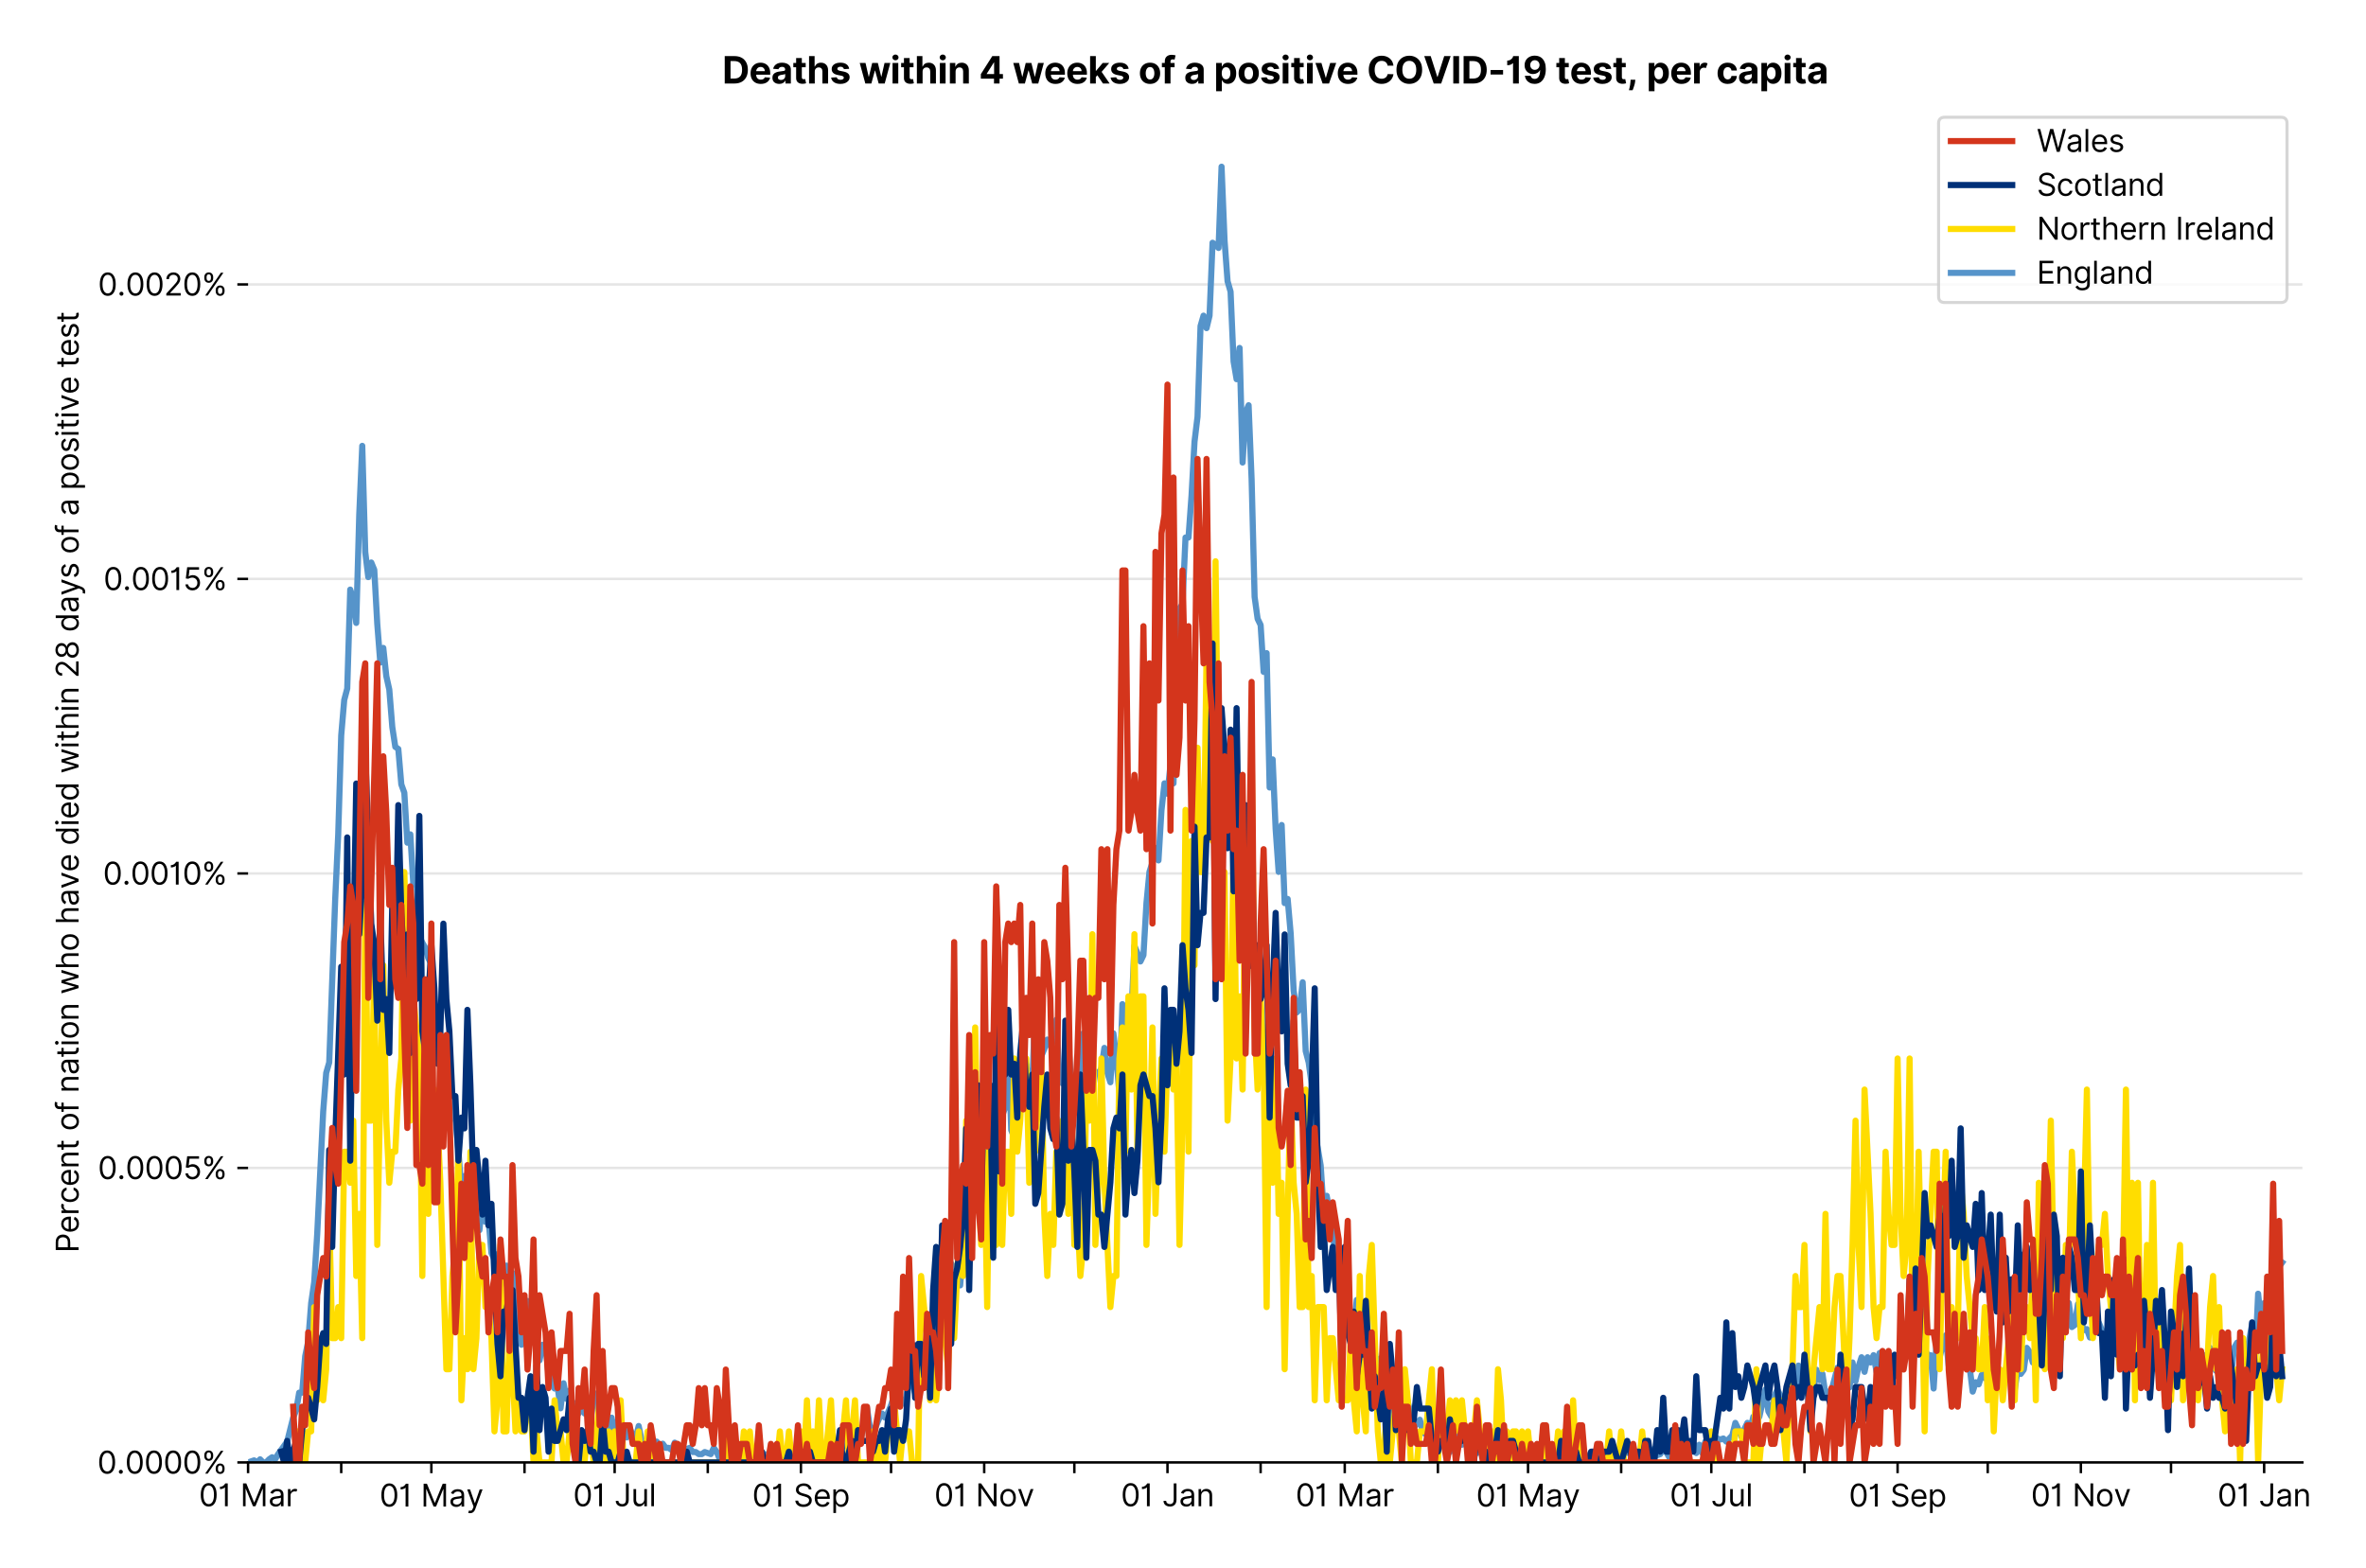 <?xml version="1.0" encoding="utf-8" standalone="no"?>
<!DOCTYPE svg PUBLIC "-//W3C//DTD SVG 1.1//EN"
  "http://www.w3.org/Graphics/SVG/1.1/DTD/svg11.dtd">
<svg xmlns:xlink="http://www.w3.org/1999/xlink" viewBox="0 0 771.202 511.234" xmlns="http://www.w3.org/2000/svg" version="1.1">
 <defs>
  <style type="text/css">*{stroke-linejoin: round; stroke-linecap: butt}</style>
 </defs>
 <g id="figure_1">
  <g id="patch_1">
   <path d="M 0 511.234 
L 771.202 511.234 
L 771.202 0 
L 0 0 
z
" style="fill: #ffffff"/>
  </g>
  <g id="axes_1">
   <g id="patch_2">
    <path d="M 80.862 476.745 
L 750.462 476.745 
L 750.462 33.225 
L 80.862 33.225 
z
" style="fill: #ffffff"/>
   </g>
   <g id="matplotlib.axis_1">
    <g id="xtick_1">
     <g id="line2d_1">
      <defs>
       <path id="m1980fc1b08" d="M 0 0 
L 0 3.5 
" style="stroke: #000000; stroke-width: 0.8"/>
      </defs>
      <g>
       <use xlink:href="#m1980fc1b08" x="80.862" y="476.745" style="stroke: #000000; stroke-width: 0.8"/>
      </g>
     </g>
     <g id="text_1">
      <!-- 01 Mar -->
      <g transform="translate(64.826 491.018)scale(0.1 -0.1)">
       <defs>
        <path id="Inter-Regular-30" d="M 2000 -64 
Q 1230 -64 806 561 
Q 382 1186 382 2327 
Q 382 3459 809 4088 
Q 1236 4718 2000 4718 
Q 2764 4718 3191 4088 
Q 3618 3459 3618 2327 
Q 3618 1186 3194 561 
Q 2771 -64 2000 -64 
z
M 2000 436 
Q 2509 436 2791 927 
Q 3073 1418 3073 2327 
Q 3073 3234 2789 3730 
Q 2505 4227 2000 4227 
Q 1496 4227 1211 3730 
Q 927 3234 927 2327 
Q 927 1418 1210 927 
Q 1493 436 2000 436 
z
" transform="scale(0.016)"/>
        <path id="Inter-Regular-31" d="M 1973 4655 
L 1973 0 
L 1409 0 
L 1409 3836 
L 1373 3836 
Q 1341 3773 1209 3692 
Q 1077 3611 868 3551 
Q 659 3491 391 3491 
L 391 3964 
Q 661 3964 859 4061 
Q 1057 4159 1190 4291 
Q 1323 4423 1392 4529 
Q 1461 4636 1473 4655 
L 1973 4655 
z
" transform="scale(0.016)"/>
        <path id="Inter-Regular-20" transform="scale(0.016)"/>
        <path id="Inter-Regular-4d" d="M 564 4655 
L 1236 4655 
L 2818 791 
L 2873 791 
L 4455 4655 
L 5127 4655 
L 5127 0 
L 4600 0 
L 4600 3536 
L 4555 3536 
L 3100 0 
L 2591 0 
L 1136 3536 
L 1091 3536 
L 1091 0 
L 564 0 
L 564 4655 
z
" transform="scale(0.016)"/>
        <path id="Inter-Regular-61" d="M 1518 -82 
Q 1186 -82 916 44 
Q 646 170 486 410 
Q 327 650 327 991 
Q 327 1291 445 1478 
Q 564 1666 761 1773 
Q 959 1880 1199 1933 
Q 1439 1986 1682 2018 
Q 2000 2059 2199 2080 
Q 2398 2102 2490 2154 
Q 2582 2207 2582 2336 
L 2582 2355 
Q 2582 2691 2399 2877 
Q 2216 3064 1846 3064 
Q 1461 3064 1243 2895 
Q 1025 2727 936 2536 
L 427 2718 
Q 564 3036 792 3214 
Q 1021 3393 1292 3464 
Q 1564 3536 1827 3536 
Q 1996 3536 2215 3496 
Q 2434 3457 2640 3334 
Q 2846 3211 2982 2963 
Q 3118 2716 3118 2300 
L 3118 0 
L 2582 0 
L 2582 473 
L 2555 473 
Q 2500 359 2373 229 
Q 2246 100 2034 9 
Q 1823 -82 1518 -82 
z
M 1600 400 
Q 1918 400 2137 525 
Q 2357 650 2469 847 
Q 2582 1045 2582 1264 
L 2582 1755 
Q 2548 1714 2433 1681 
Q 2318 1648 2169 1624 
Q 2021 1600 1881 1583 
Q 1741 1566 1655 1555 
Q 1446 1527 1265 1467 
Q 1084 1407 974 1287 
Q 864 1168 864 964 
Q 864 684 1072 542 
Q 1280 400 1600 400 
z
" transform="scale(0.016)"/>
        <path id="Inter-Regular-72" d="M 491 0 
L 491 3491 
L 1009 3491 
L 1009 2964 
L 1046 2964 
Q 1139 3223 1389 3384 
Q 1639 3545 1955 3545 
Q 2100 3545 2209 3511 
Q 2318 3477 2400 3418 
L 2218 2964 
Q 2161 2993 2085 3010 
Q 2009 3027 1909 3027 
Q 1527 3027 1277 2794 
Q 1027 2561 1027 2209 
L 1027 0 
L 491 0 
z
" transform="scale(0.016)"/>
       </defs>
       <use xlink:href="#Inter-Regular-30"/>
       <use xlink:href="#Inter-Regular-31" x="62.5"/>
       <use xlink:href="#Inter-Regular-20" x="106.676"/>
       <use xlink:href="#Inter-Regular-4d" x="134.801"/>
       <use xlink:href="#Inter-Regular-61" x="225.994"/>
       <use xlink:href="#Inter-Regular-72" x="282.386"/>
      </g>
     </g>
    </g>
    <g id="xtick_2">
     <g id="line2d_2">
      <g>
       <use xlink:href="#m1980fc1b08" x="111.222" y="476.745" style="stroke: #000000; stroke-width: 0.8"/>
      </g>
     </g>
    </g>
    <g id="xtick_3">
     <g id="line2d_3">
      <g>
       <use xlink:href="#m1980fc1b08" x="140.603" y="476.745" style="stroke: #000000; stroke-width: 0.8"/>
      </g>
     </g>
     <g id="text_2">
      <!-- 01 May -->
      <g transform="translate(123.699 491.117)scale(0.1 -0.1)">
       <defs>
        <path id="Inter-Regular-79" d="M 818 -1355 
Q 682 -1355 575 -1333 
Q 468 -1311 427 -1291 
L 564 -818 
Q 857 -893 1053 -814 
Q 1250 -736 1391 -345 
L 1509 -18 
L 218 3491 
L 800 3491 
L 1764 709 
L 1800 709 
L 2764 3491 
L 3346 3491 
L 1846 -564 
Q 1550 -1355 818 -1355 
z
" transform="scale(0.016)"/>
       </defs>
       <use xlink:href="#Inter-Regular-30"/>
       <use xlink:href="#Inter-Regular-31" x="62.5"/>
       <use xlink:href="#Inter-Regular-20" x="106.676"/>
       <use xlink:href="#Inter-Regular-4d" x="134.801"/>
       <use xlink:href="#Inter-Regular-61" x="225.994"/>
       <use xlink:href="#Inter-Regular-79" x="282.386"/>
      </g>
     </g>
    </g>
    <g id="xtick_4">
     <g id="line2d_4">
      <g>
       <use xlink:href="#m1980fc1b08" x="170.962" y="476.745" style="stroke: #000000; stroke-width: 0.8"/>
      </g>
     </g>
    </g>
    <g id="xtick_5">
     <g id="line2d_5">
      <g>
       <use xlink:href="#m1980fc1b08" x="200.343" y="476.745" style="stroke: #000000; stroke-width: 0.8"/>
      </g>
     </g>
     <g id="text_3">
      <!-- 01 Jul -->
      <g transform="translate(186.799 491.018)scale(0.1 -0.1)">
       <defs>
        <path id="Inter-Regular-4a" d="M 2346 4655 
L 2909 4655 
L 2909 1327 
Q 2909 657 2549 296 
Q 2189 -64 1582 -64 
Q 1200 -64 902 76 
Q 605 216 434 475 
Q 264 734 264 1091 
L 818 1091 
Q 818 795 1034 615 
Q 1250 436 1582 436 
Q 1948 436 2147 664 
Q 2346 893 2346 1327 
L 2346 4655 
z
" transform="scale(0.016)"/>
        <path id="Inter-Regular-75" d="M 2691 1427 
L 2691 3491 
L 3227 3491 
L 3227 0 
L 2691 0 
L 2691 591 
L 2655 591 
Q 2532 325 2273 140 
Q 2014 -45 1618 -45 
Q 1127 -45 809 280 
Q 491 605 491 1273 
L 491 3491 
L 1027 3491 
L 1027 1309 
Q 1027 927 1242 700 
Q 1457 473 1791 473 
Q 1991 473 2199 575 
Q 2407 677 2549 888 
Q 2691 1100 2691 1427 
z
" transform="scale(0.016)"/>
        <path id="Inter-Regular-6c" d="M 1027 4655 
L 1027 0 
L 491 0 
L 491 4655 
L 1027 4655 
z
" transform="scale(0.016)"/>
       </defs>
       <use xlink:href="#Inter-Regular-30"/>
       <use xlink:href="#Inter-Regular-31" x="62.5"/>
       <use xlink:href="#Inter-Regular-20" x="106.676"/>
       <use xlink:href="#Inter-Regular-4a" x="134.801"/>
       <use xlink:href="#Inter-Regular-75" x="189.063"/>
       <use xlink:href="#Inter-Regular-6c" x="247.159"/>
      </g>
     </g>
    </g>
    <g id="xtick_6">
     <g id="line2d_6">
      <g>
       <use xlink:href="#m1980fc1b08" x="230.702" y="476.745" style="stroke: #000000; stroke-width: 0.8"/>
      </g>
     </g>
    </g>
    <g id="xtick_7">
     <g id="line2d_7">
      <g>
       <use xlink:href="#m1980fc1b08" x="261.062" y="476.745" style="stroke: #000000; stroke-width: 0.8"/>
      </g>
     </g>
     <g id="text_4">
      <!-- 01 Sep -->
      <g transform="translate(245.174 491.117)scale(0.1 -0.1)">
       <defs>
        <path id="Inter-Regular-53" d="M 3109 3491 
Q 3068 3836 2777 4027 
Q 2486 4218 2064 4218 
Q 1600 4218 1318 3999 
Q 1036 3780 1036 3445 
Q 1036 3195 1189 3042 
Q 1343 2889 1553 2803 
Q 1764 2718 1936 2673 
L 2409 2545 
Q 2591 2498 2815 2414 
Q 3039 2330 3244 2185 
Q 3450 2041 3584 1816 
Q 3718 1591 3718 1264 
Q 3718 886 3521 581 
Q 3325 277 2949 97 
Q 2573 -82 2036 -82 
Q 1286 -82 845 272 
Q 405 627 364 1200 
L 946 1200 
Q 968 936 1124 764 
Q 1280 593 1519 510 
Q 1759 427 2036 427 
Q 2359 427 2616 533 
Q 2873 639 3023 828 
Q 3173 1018 3173 1273 
Q 3173 1505 3043 1650 
Q 2914 1795 2702 1886 
Q 2491 1977 2246 2045 
L 1673 2209 
Q 1127 2366 809 2657 
Q 491 2948 491 3418 
Q 491 3809 703 4101 
Q 916 4393 1276 4555 
Q 1636 4718 2082 4718 
Q 2532 4718 2882 4558 
Q 3232 4398 3437 4120 
Q 3643 3843 3655 3491 
L 3109 3491 
z
" transform="scale(0.016)"/>
        <path id="Inter-Regular-65" d="M 1955 -73 
Q 1450 -73 1085 151 
Q 721 375 524 778 
Q 327 1182 327 1718 
Q 327 2255 524 2665 
Q 721 3075 1074 3305 
Q 1427 3536 1900 3536 
Q 2173 3536 2439 3445 
Q 2705 3355 2923 3151 
Q 3141 2948 3270 2614 
Q 3400 2280 3400 1791 
L 3400 1564 
L 866 1564 
Q 884 1005 1183 707 
Q 1482 409 1955 409 
Q 2271 409 2498 545 
Q 2725 682 2827 955 
L 3346 809 
Q 3223 414 2854 170 
Q 2486 -73 1955 -73 
z
M 866 2027 
L 2855 2027 
Q 2855 2470 2595 2762 
Q 2336 3055 1900 3055 
Q 1593 3055 1368 2911 
Q 1143 2768 1013 2533 
Q 884 2298 866 2027 
z
" transform="scale(0.016)"/>
        <path id="Inter-Regular-70" d="M 491 -1309 
L 491 3491 
L 1009 3491 
L 1009 2936 
L 1073 2936 
Q 1132 3027 1237 3169 
Q 1343 3311 1542 3423 
Q 1741 3536 2082 3536 
Q 2523 3536 2859 3315 
Q 3196 3095 3384 2690 
Q 3573 2286 3573 1736 
Q 3573 1182 3384 776 
Q 3196 370 2861 148 
Q 2527 -73 2091 -73 
Q 1755 -73 1552 39 
Q 1350 152 1241 296 
Q 1132 441 1073 536 
L 1027 536 
L 1027 -1309 
L 491 -1309 
z
M 1018 1745 
Q 1018 1152 1276 780 
Q 1534 409 2018 409 
Q 2355 409 2581 587 
Q 2807 766 2921 1069 
Q 3036 1373 3036 1745 
Q 3036 2114 2923 2410 
Q 2811 2707 2585 2881 
Q 2359 3055 2018 3055 
Q 1527 3055 1272 2693 
Q 1018 2332 1018 1745 
z
" transform="scale(0.016)"/>
       </defs>
       <use xlink:href="#Inter-Regular-30"/>
       <use xlink:href="#Inter-Regular-31" x="62.5"/>
       <use xlink:href="#Inter-Regular-20" x="106.676"/>
       <use xlink:href="#Inter-Regular-53" x="134.801"/>
       <use xlink:href="#Inter-Regular-65" x="198.58"/>
       <use xlink:href="#Inter-Regular-70" x="256.818"/>
      </g>
     </g>
    </g>
    <g id="xtick_8">
     <g id="line2d_8">
      <g>
       <use xlink:href="#m1980fc1b08" x="290.442" y="476.745" style="stroke: #000000; stroke-width: 0.8"/>
      </g>
     </g>
    </g>
    <g id="xtick_9">
     <g id="line2d_9">
      <g>
       <use xlink:href="#m1980fc1b08" x="320.802" y="476.745" style="stroke: #000000; stroke-width: 0.8"/>
      </g>
     </g>
     <g id="text_5">
      <!-- 01 Nov -->
      <g transform="translate(304.531 491.018)scale(0.1 -0.1)">
       <defs>
        <path id="Inter-Regular-4e" d="M 4255 4655 
L 4255 0 
L 3709 0 
L 1173 3655 
L 1127 3655 
L 1127 0 
L 564 0 
L 564 4655 
L 1109 4655 
L 3655 991 
L 3700 991 
L 3700 4655 
L 4255 4655 
z
" transform="scale(0.016)"/>
        <path id="Inter-Regular-6f" d="M 1909 -73 
Q 1436 -73 1080 152 
Q 725 377 526 781 
Q 327 1186 327 1727 
Q 327 2273 526 2679 
Q 725 3086 1080 3311 
Q 1436 3536 1909 3536 
Q 2382 3536 2737 3311 
Q 3093 3086 3292 2679 
Q 3491 2273 3491 1727 
Q 3491 1186 3292 781 
Q 3093 377 2737 152 
Q 2382 -73 1909 -73 
z
M 1909 409 
Q 2268 409 2500 593 
Q 2732 777 2843 1077 
Q 2955 1377 2955 1727 
Q 2955 2077 2843 2379 
Q 2732 2682 2500 2868 
Q 2268 3055 1909 3055 
Q 1550 3055 1318 2868 
Q 1086 2682 975 2379 
Q 864 2077 864 1727 
Q 864 1377 975 1077 
Q 1086 777 1318 593 
Q 1550 409 1909 409 
z
" transform="scale(0.016)"/>
        <path id="Inter-Regular-76" d="M 3346 3491 
L 2055 0 
L 1509 0 
L 218 3491 
L 800 3491 
L 1764 709 
L 1800 709 
L 2764 3491 
L 3346 3491 
z
" transform="scale(0.016)"/>
       </defs>
       <use xlink:href="#Inter-Regular-30"/>
       <use xlink:href="#Inter-Regular-31" x="62.5"/>
       <use xlink:href="#Inter-Regular-20" x="106.676"/>
       <use xlink:href="#Inter-Regular-4e" x="134.801"/>
       <use xlink:href="#Inter-Regular-6f" x="210.085"/>
       <use xlink:href="#Inter-Regular-76" x="269.744"/>
      </g>
     </g>
    </g>
    <g id="xtick_10">
     <g id="line2d_10">
      <g>
       <use xlink:href="#m1980fc1b08" x="350.182" y="476.745" style="stroke: #000000; stroke-width: 0.8"/>
      </g>
     </g>
    </g>
    <g id="xtick_11">
     <g id="line2d_11">
      <g>
       <use xlink:href="#m1980fc1b08" x="380.542" y="476.745" style="stroke: #000000; stroke-width: 0.8"/>
      </g>
     </g>
     <g id="text_6">
      <!-- 01 Jan -->
      <g transform="translate(365.343 491.018)scale(0.1 -0.1)">
       <defs>
        <path id="Inter-Regular-6e" d="M 1027 2100 
L 1027 0 
L 491 0 
L 491 3491 
L 1009 3491 
L 1009 2945 
L 1055 2945 
Q 1177 3211 1427 3373 
Q 1677 3536 2073 3536 
Q 2602 3536 2928 3211 
Q 3255 2886 3255 2218 
L 3255 0 
L 2718 0 
L 2718 2182 
Q 2718 2593 2504 2824 
Q 2291 3055 1918 3055 
Q 1534 3055 1280 2806 
Q 1027 2557 1027 2100 
z
" transform="scale(0.016)"/>
       </defs>
       <use xlink:href="#Inter-Regular-30"/>
       <use xlink:href="#Inter-Regular-31" x="62.5"/>
       <use xlink:href="#Inter-Regular-20" x="106.676"/>
       <use xlink:href="#Inter-Regular-4a" x="134.801"/>
       <use xlink:href="#Inter-Regular-61" x="189.063"/>
       <use xlink:href="#Inter-Regular-6e" x="245.455"/>
      </g>
     </g>
    </g>
    <g id="xtick_12">
     <g id="line2d_12">
      <g>
       <use xlink:href="#m1980fc1b08" x="410.902" y="476.745" style="stroke: #000000; stroke-width: 0.8"/>
      </g>
     </g>
    </g>
    <g id="xtick_13">
     <g id="line2d_13">
      <g>
       <use xlink:href="#m1980fc1b08" x="438.323" y="476.745" style="stroke: #000000; stroke-width: 0.8"/>
      </g>
     </g>
     <g id="text_7">
      <!-- 01 Mar -->
      <g transform="translate(422.287 491.018)scale(0.1 -0.1)">
       <use xlink:href="#Inter-Regular-30"/>
       <use xlink:href="#Inter-Regular-31" x="62.5"/>
       <use xlink:href="#Inter-Regular-20" x="106.676"/>
       <use xlink:href="#Inter-Regular-4d" x="134.801"/>
       <use xlink:href="#Inter-Regular-61" x="225.994"/>
       <use xlink:href="#Inter-Regular-72" x="282.386"/>
      </g>
     </g>
    </g>
    <g id="xtick_14">
     <g id="line2d_14">
      <g>
       <use xlink:href="#m1980fc1b08" x="468.683" y="476.745" style="stroke: #000000; stroke-width: 0.8"/>
      </g>
     </g>
    </g>
    <g id="xtick_15">
     <g id="line2d_15">
      <g>
       <use xlink:href="#m1980fc1b08" x="498.063" y="476.745" style="stroke: #000000; stroke-width: 0.8"/>
      </g>
     </g>
     <g id="text_8">
      <!-- 01 May -->
      <g transform="translate(481.16 491.117)scale(0.1 -0.1)">
       <use xlink:href="#Inter-Regular-30"/>
       <use xlink:href="#Inter-Regular-31" x="62.5"/>
       <use xlink:href="#Inter-Regular-20" x="106.676"/>
       <use xlink:href="#Inter-Regular-4d" x="134.801"/>
       <use xlink:href="#Inter-Regular-61" x="225.994"/>
       <use xlink:href="#Inter-Regular-79" x="282.386"/>
      </g>
     </g>
    </g>
    <g id="xtick_16">
     <g id="line2d_16">
      <g>
       <use xlink:href="#m1980fc1b08" x="528.423" y="476.745" style="stroke: #000000; stroke-width: 0.8"/>
      </g>
     </g>
    </g>
    <g id="xtick_17">
     <g id="line2d_17">
      <g>
       <use xlink:href="#m1980fc1b08" x="557.803" y="476.745" style="stroke: #000000; stroke-width: 0.8"/>
      </g>
     </g>
     <g id="text_9">
      <!-- 01 Jul -->
      <g transform="translate(544.26 491.018)scale(0.1 -0.1)">
       <use xlink:href="#Inter-Regular-30"/>
       <use xlink:href="#Inter-Regular-31" x="62.5"/>
       <use xlink:href="#Inter-Regular-20" x="106.676"/>
       <use xlink:href="#Inter-Regular-4a" x="134.801"/>
       <use xlink:href="#Inter-Regular-75" x="189.063"/>
       <use xlink:href="#Inter-Regular-6c" x="247.159"/>
      </g>
     </g>
    </g>
    <g id="xtick_18">
     <g id="line2d_18">
      <g>
       <use xlink:href="#m1980fc1b08" x="588.163" y="476.745" style="stroke: #000000; stroke-width: 0.8"/>
      </g>
     </g>
    </g>
    <g id="xtick_19">
     <g id="line2d_19">
      <g>
       <use xlink:href="#m1980fc1b08" x="618.523" y="476.745" style="stroke: #000000; stroke-width: 0.8"/>
      </g>
     </g>
     <g id="text_10">
      <!-- 01 Sep -->
      <g transform="translate(602.635 491.117)scale(0.1 -0.1)">
       <use xlink:href="#Inter-Regular-30"/>
       <use xlink:href="#Inter-Regular-31" x="62.5"/>
       <use xlink:href="#Inter-Regular-20" x="106.676"/>
       <use xlink:href="#Inter-Regular-53" x="134.801"/>
       <use xlink:href="#Inter-Regular-65" x="198.58"/>
       <use xlink:href="#Inter-Regular-70" x="256.818"/>
      </g>
     </g>
    </g>
    <g id="xtick_20">
     <g id="line2d_20">
      <g>
       <use xlink:href="#m1980fc1b08" x="647.903" y="476.745" style="stroke: #000000; stroke-width: 0.8"/>
      </g>
     </g>
    </g>
    <g id="xtick_21">
     <g id="line2d_21">
      <g>
       <use xlink:href="#m1980fc1b08" x="678.263" y="476.745" style="stroke: #000000; stroke-width: 0.8"/>
      </g>
     </g>
     <g id="text_11">
      <!-- 01 Nov -->
      <g transform="translate(661.992 491.018)scale(0.1 -0.1)">
       <use xlink:href="#Inter-Regular-30"/>
       <use xlink:href="#Inter-Regular-31" x="62.5"/>
       <use xlink:href="#Inter-Regular-20" x="106.676"/>
       <use xlink:href="#Inter-Regular-4e" x="134.801"/>
       <use xlink:href="#Inter-Regular-6f" x="210.085"/>
       <use xlink:href="#Inter-Regular-76" x="269.744"/>
      </g>
     </g>
    </g>
    <g id="xtick_22">
     <g id="line2d_22">
      <g>
       <use xlink:href="#m1980fc1b08" x="707.643" y="476.745" style="stroke: #000000; stroke-width: 0.8"/>
      </g>
     </g>
    </g>
    <g id="xtick_23">
     <g id="line2d_23">
      <g>
       <use xlink:href="#m1980fc1b08" x="738.003" y="476.745" style="stroke: #000000; stroke-width: 0.8"/>
      </g>
     </g>
     <g id="text_12">
      <!-- 01 Jan -->
      <g transform="translate(722.804 491.018)scale(0.1 -0.1)">
       <use xlink:href="#Inter-Regular-30"/>
       <use xlink:href="#Inter-Regular-31" x="62.5"/>
       <use xlink:href="#Inter-Regular-20" x="106.676"/>
       <use xlink:href="#Inter-Regular-4a" x="134.801"/>
       <use xlink:href="#Inter-Regular-61" x="189.063"/>
       <use xlink:href="#Inter-Regular-6e" x="245.455"/>
      </g>
     </g>
    </g>
   </g>
   <g id="matplotlib.axis_2">
    <g id="ytick_1">
     <g id="line2d_24">
      <path d="M 80.862 476.745 
L 750.462 476.745 
" clip-path="url(#p314cbdd2e9)" style="fill: none; stroke: #e5e5e5; stroke-width: 0.8; stroke-linecap: square"/>
     </g>
     <g id="line2d_25">
      <defs>
       <path id="m67450a52fc" d="M 0 0 
L -3.5 0 
" style="stroke: #000000; stroke-width: 0.8"/>
      </defs>
      <g>
       <use xlink:href="#m67450a52fc" x="80.862" y="476.745" style="stroke: #000000; stroke-width: 0.8"/>
      </g>
     </g>
     <g id="text_13">
      <!-- 0.0000% -->
      <g transform="translate(31.731 480.382)scale(0.1 -0.1)">
       <defs>
        <path id="Inter-Regular-2e" d="M 882 -36 
Q 714 -36 593 84 
Q 473 205 473 373 
Q 473 541 593 661 
Q 714 782 882 782 
Q 1050 782 1170 661 
Q 1291 541 1291 373 
Q 1291 205 1170 84 
Q 1050 -36 882 -36 
z
" transform="scale(0.016)"/>
        <path id="Inter-Regular-25" d="M 2855 873 
L 2855 1118 
Q 2855 1373 2960 1585 
Q 3066 1798 3269 1926 
Q 3473 2055 3764 2055 
Q 4059 2055 4259 1926 
Q 4459 1798 4561 1585 
Q 4664 1373 4664 1118 
L 4664 873 
Q 4664 618 4560 405 
Q 4457 193 4256 64 
Q 4055 -64 3764 -64 
Q 3468 -64 3266 64 
Q 3064 193 2959 405 
Q 2855 618 2855 873 
z
M 536 3536 
L 536 3782 
Q 536 4036 642 4248 
Q 748 4461 951 4589 
Q 1155 4718 1446 4718 
Q 1741 4718 1941 4589 
Q 2141 4461 2243 4248 
Q 2346 4036 2346 3782 
L 2346 3536 
Q 2346 3282 2242 3069 
Q 2139 2857 1937 2728 
Q 1736 2600 1446 2600 
Q 1150 2600 948 2728 
Q 746 2857 641 3069 
Q 536 3282 536 3536 
z
M 709 0 
L 3909 4655 
L 4427 4655 
L 1227 0 
L 709 0 
z
M 3318 1118 
L 3318 873 
Q 3318 661 3418 494 
Q 3518 327 3764 327 
Q 4002 327 4101 494 
Q 4200 661 4200 873 
L 4200 1118 
Q 4200 1330 4104 1497 
Q 4009 1664 3764 1664 
Q 3525 1664 3421 1497 
Q 3318 1330 3318 1118 
z
M 1000 3782 
L 1000 3536 
Q 1000 3325 1100 3158 
Q 1200 2991 1446 2991 
Q 1684 2991 1783 3158 
Q 1882 3325 1882 3536 
L 1882 3782 
Q 1882 3993 1786 4160 
Q 1691 4327 1446 4327 
Q 1207 4327 1103 4160 
Q 1000 3993 1000 3782 
z
" transform="scale(0.016)"/>
       </defs>
       <use xlink:href="#Inter-Regular-30"/>
       <use xlink:href="#Inter-Regular-2e" x="62.5"/>
       <use xlink:href="#Inter-Regular-30" x="90.057"/>
       <use xlink:href="#Inter-Regular-30" x="152.557"/>
       <use xlink:href="#Inter-Regular-30" x="215.057"/>
       <use xlink:href="#Inter-Regular-30" x="277.557"/>
       <use xlink:href="#Inter-Regular-25" x="340.057"/>
      </g>
     </g>
    </g>
    <g id="ytick_2">
     <g id="line2d_26">
      <path d="M 80.862 380.737 
L 750.462 380.737 
" clip-path="url(#p314cbdd2e9)" style="fill: none; stroke: #e5e5e5; stroke-width: 0.8; stroke-linecap: square"/>
     </g>
     <g id="line2d_27">
      <g>
       <use xlink:href="#m67450a52fc" x="80.862" y="380.737" style="stroke: #000000; stroke-width: 0.8"/>
      </g>
     </g>
     <g id="text_14">
      <!-- 0.0005% -->
      <g transform="translate(31.902 384.374)scale(0.1 -0.1)">
       <defs>
        <path id="Inter-Regular-35" d="M 1936 -64 
Q 1536 -64 1216 95 
Q 896 255 702 532 
Q 509 809 491 1164 
L 1036 1164 
Q 1068 848 1324 642 
Q 1580 436 1936 436 
Q 2223 436 2447 570 
Q 2671 705 2799 940 
Q 2927 1175 2927 1473 
Q 2927 1777 2794 2017 
Q 2661 2257 2429 2395 
Q 2198 2534 1900 2536 
Q 1686 2539 1461 2472 
Q 1236 2405 1091 2300 
L 564 2364 
L 846 4655 
L 3264 4655 
L 3264 4155 
L 1318 4155 
L 1155 2782 
L 1182 2782 
Q 1325 2895 1541 2970 
Q 1757 3045 1991 3045 
Q 2418 3045 2753 2842 
Q 3089 2639 3281 2286 
Q 3473 1934 3473 1482 
Q 3473 1036 3274 687 
Q 3075 339 2727 137 
Q 2380 -64 1936 -64 
z
" transform="scale(0.016)"/>
       </defs>
       <use xlink:href="#Inter-Regular-30"/>
       <use xlink:href="#Inter-Regular-2e" x="62.5"/>
       <use xlink:href="#Inter-Regular-30" x="90.057"/>
       <use xlink:href="#Inter-Regular-30" x="152.557"/>
       <use xlink:href="#Inter-Regular-30" x="215.057"/>
       <use xlink:href="#Inter-Regular-35" x="277.557"/>
       <use xlink:href="#Inter-Regular-25" x="338.352"/>
      </g>
     </g>
    </g>
    <g id="ytick_3">
     <g id="line2d_28">
      <path d="M 80.862 284.729 
L 750.462 284.729 
" clip-path="url(#p314cbdd2e9)" style="fill: none; stroke: #e5e5e5; stroke-width: 0.8; stroke-linecap: square"/>
     </g>
     <g id="line2d_29">
      <g>
       <use xlink:href="#m67450a52fc" x="80.862" y="284.729" style="stroke: #000000; stroke-width: 0.8"/>
      </g>
     </g>
     <g id="text_15">
      <!-- 0.0010% -->
      <g transform="translate(33.564 288.366)scale(0.1 -0.1)">
       <use xlink:href="#Inter-Regular-30"/>
       <use xlink:href="#Inter-Regular-2e" x="62.5"/>
       <use xlink:href="#Inter-Regular-30" x="90.057"/>
       <use xlink:href="#Inter-Regular-30" x="152.557"/>
       <use xlink:href="#Inter-Regular-31" x="215.057"/>
       <use xlink:href="#Inter-Regular-30" x="259.233"/>
       <use xlink:href="#Inter-Regular-25" x="321.733"/>
      </g>
     </g>
    </g>
    <g id="ytick_4">
     <g id="line2d_30">
      <path d="M 80.862 188.721 
L 750.462 188.721 
" clip-path="url(#p314cbdd2e9)" style="fill: none; stroke: #e5e5e5; stroke-width: 0.8; stroke-linecap: square"/>
     </g>
     <g id="line2d_31">
      <g>
       <use xlink:href="#m67450a52fc" x="80.862" y="188.721" style="stroke: #000000; stroke-width: 0.8"/>
      </g>
     </g>
     <g id="text_16">
      <!-- 0.0015% -->
      <g transform="translate(33.734 192.358)scale(0.1 -0.1)">
       <use xlink:href="#Inter-Regular-30"/>
       <use xlink:href="#Inter-Regular-2e" x="62.5"/>
       <use xlink:href="#Inter-Regular-30" x="90.057"/>
       <use xlink:href="#Inter-Regular-30" x="152.557"/>
       <use xlink:href="#Inter-Regular-31" x="215.057"/>
       <use xlink:href="#Inter-Regular-35" x="259.233"/>
       <use xlink:href="#Inter-Regular-25" x="320.028"/>
      </g>
     </g>
    </g>
    <g id="ytick_5">
     <g id="line2d_32">
      <path d="M 80.862 92.713 
L 750.462 92.713 
" clip-path="url(#p314cbdd2e9)" style="fill: none; stroke: #e5e5e5; stroke-width: 0.8; stroke-linecap: square"/>
     </g>
     <g id="line2d_33">
      <g>
       <use xlink:href="#m67450a52fc" x="80.862" y="92.713" style="stroke: #000000; stroke-width: 0.8"/>
      </g>
     </g>
     <g id="text_17">
      <!-- 0.0020% -->
      <g transform="translate(31.93 96.35)scale(0.1 -0.1)">
       <defs>
        <path id="Inter-Regular-32" d="M 482 0 
L 482 409 
L 2018 2091 
Q 2289 2386 2464 2605 
Q 2639 2825 2724 3019 
Q 2809 3214 2809 3427 
Q 2809 3795 2553 4011 
Q 2298 4227 1918 4227 
Q 1514 4227 1275 3985 
Q 1036 3743 1036 3345 
L 500 3345 
Q 500 3755 688 4064 
Q 877 4373 1203 4545 
Q 1530 4718 1936 4718 
Q 2346 4718 2661 4545 
Q 2977 4373 3156 4079 
Q 3336 3786 3336 3427 
Q 3336 3170 3244 2926 
Q 3152 2682 2926 2383 
Q 2700 2084 2300 1655 
L 1255 536 
L 1255 500 
L 3418 500 
L 3418 0 
L 482 0 
z
" transform="scale(0.016)"/>
       </defs>
       <use xlink:href="#Inter-Regular-30"/>
       <use xlink:href="#Inter-Regular-2e" x="62.5"/>
       <use xlink:href="#Inter-Regular-30" x="90.057"/>
       <use xlink:href="#Inter-Regular-30" x="152.557"/>
       <use xlink:href="#Inter-Regular-32" x="215.057"/>
       <use xlink:href="#Inter-Regular-30" x="275.568"/>
       <use xlink:href="#Inter-Regular-25" x="338.068"/>
      </g>
     </g>
    </g>
    <g id="text_18">
     <!-- Percent of nation who have died within 28 days of a positive test -->
     <g transform="translate(25.614 408.396)rotate(-90)scale(0.1 -0.1)">
      <defs>
       <path id="Inter-Regular-50" d="M 564 0 
L 564 4655 
L 2136 4655 
Q 2684 4655 3033 4458 
Q 3382 4261 3550 3927 
Q 3718 3593 3718 3182 
Q 3718 2770 3551 2434 
Q 3384 2098 3036 1899 
Q 2689 1700 2146 1700 
L 1127 1700 
L 1127 0 
L 564 0 
z
M 1127 2200 
L 2127 2200 
Q 2689 2200 2926 2482 
Q 3164 2764 3164 3182 
Q 3164 3602 2925 3878 
Q 2686 4155 2118 4155 
L 1127 4155 
L 1127 2200 
z
" transform="scale(0.016)"/>
       <path id="Inter-Regular-63" d="M 1909 -73 
Q 1418 -73 1063 159 
Q 709 391 518 798 
Q 327 1205 327 1727 
Q 327 2259 524 2667 
Q 721 3075 1074 3305 
Q 1427 3536 1900 3536 
Q 2268 3536 2563 3400 
Q 2859 3264 3047 3018 
Q 3236 2773 3282 2445 
L 2746 2445 
Q 2684 2684 2474 2869 
Q 2264 3055 1909 3055 
Q 1439 3055 1151 2697 
Q 864 2339 864 1745 
Q 864 1139 1148 774 
Q 1432 409 1909 409 
Q 2223 409 2447 570 
Q 2671 732 2746 1018 
L 3282 1018 
Q 3236 709 3058 462 
Q 2880 216 2588 71 
Q 2296 -73 1909 -73 
z
" transform="scale(0.016)"/>
       <path id="Inter-Regular-74" d="M 2009 3491 
L 2009 3036 
L 1264 3036 
L 1264 1000 
Q 1264 773 1331 660 
Q 1398 548 1503 510 
Q 1609 473 1727 473 
Q 1816 473 1873 483 
Q 1930 493 1964 500 
L 2073 18 
Q 2018 -2 1920 -23 
Q 1823 -45 1673 -45 
Q 1446 -45 1228 52 
Q 1011 150 869 350 
Q 727 550 727 855 
L 727 3036 
L 200 3036 
L 200 3491 
L 727 3491 
L 727 4327 
L 1264 4327 
L 1264 3491 
L 2009 3491 
z
" transform="scale(0.016)"/>
       <path id="Inter-Regular-66" d="M 2046 3491 
L 2046 3036 
L 1264 3036 
L 1264 0 
L 727 0 
L 727 3036 
L 164 3036 
L 164 3491 
L 727 3491 
L 727 3973 
Q 727 4273 868 4473 
Q 1009 4673 1234 4773 
Q 1459 4873 1709 4873 
Q 1907 4873 2032 4841 
Q 2157 4809 2218 4782 
L 2064 4318 
Q 2023 4332 1951 4352 
Q 1880 4373 1764 4373 
Q 1498 4373 1381 4239 
Q 1264 4105 1264 3845 
L 1264 3491 
L 2046 3491 
z
" transform="scale(0.016)"/>
       <path id="Inter-Regular-69" d="M 491 0 
L 491 3491 
L 1027 3491 
L 1027 0 
L 491 0 
z
M 764 4073 
Q 607 4073 494 4179 
Q 382 4286 382 4436 
Q 382 4586 494 4693 
Q 607 4800 764 4800 
Q 921 4800 1033 4693 
Q 1146 4586 1146 4436 
Q 1146 4286 1033 4179 
Q 921 4073 764 4073 
z
" transform="scale(0.016)"/>
       <path id="Inter-Regular-77" d="M 1282 0 
L 218 3491 
L 782 3491 
L 1536 818 
L 1573 818 
L 2318 3491 
L 2891 3491 
L 3627 827 
L 3664 827 
L 4418 3491 
L 4982 3491 
L 3918 0 
L 3391 0 
L 2627 2682 
L 2573 2682 
L 1809 0 
L 1282 0 
z
" transform="scale(0.016)"/>
       <path id="Inter-Regular-68" d="M 1027 2100 
L 1027 0 
L 491 0 
L 491 4655 
L 1027 4655 
L 1027 2945 
L 1073 2945 
Q 1196 3216 1442 3376 
Q 1689 3536 2100 3536 
Q 2636 3536 2963 3213 
Q 3291 2891 3291 2218 
L 3291 0 
L 2755 0 
L 2755 2182 
Q 2755 2598 2540 2826 
Q 2325 3055 1946 3055 
Q 1548 3055 1287 2806 
Q 1027 2557 1027 2100 
z
" transform="scale(0.016)"/>
       <path id="Inter-Regular-64" d="M 1809 -73 
Q 1373 -73 1039 148 
Q 705 370 516 776 
Q 327 1182 327 1736 
Q 327 2286 516 2690 
Q 705 3095 1041 3315 
Q 1377 3536 1818 3536 
Q 2159 3536 2358 3423 
Q 2557 3311 2662 3169 
Q 2768 3027 2827 2936 
L 2873 2936 
L 2873 4655 
L 3409 4655 
L 3409 0 
L 2891 0 
L 2891 536 
L 2827 536 
Q 2768 441 2659 296 
Q 2550 152 2348 39 
Q 2146 -73 1809 -73 
z
M 1882 409 
Q 2366 409 2624 780 
Q 2882 1152 2882 1745 
Q 2882 2332 2627 2693 
Q 2373 3055 1882 3055 
Q 1541 3055 1315 2881 
Q 1089 2707 976 2410 
Q 864 2114 864 1745 
Q 864 1373 978 1069 
Q 1093 766 1319 587 
Q 1546 409 1882 409 
z
" transform="scale(0.016)"/>
       <path id="Inter-Regular-38" d="M 1973 -64 
Q 1505 -64 1147 103 
Q 789 270 589 564 
Q 389 859 391 1236 
Q 389 1532 507 1783 
Q 625 2034 830 2203 
Q 1036 2373 1291 2418 
L 1291 2445 
Q 957 2532 759 2821 
Q 561 3111 564 3482 
Q 561 3836 743 4115 
Q 925 4395 1244 4556 
Q 1564 4718 1973 4718 
Q 2377 4718 2695 4556 
Q 3014 4395 3197 4115 
Q 3380 3836 3382 3482 
Q 3380 3111 3181 2821 
Q 2982 2532 2655 2445 
L 2655 2418 
Q 2907 2373 3109 2203 
Q 3311 2034 3431 1783 
Q 3552 1532 3555 1236 
Q 3552 859 3351 564 
Q 3150 270 2794 103 
Q 2439 -64 1973 -64 
z
M 1973 436 
Q 2446 436 2722 662 
Q 2998 889 3000 1264 
Q 2998 1527 2864 1729 
Q 2730 1932 2499 2048 
Q 2268 2164 1973 2164 
Q 1675 2164 1442 2048 
Q 1209 1932 1076 1729 
Q 943 1527 946 1264 
Q 943 889 1218 662 
Q 1493 436 1973 436 
z
M 1973 2645 
Q 2348 2645 2591 2864 
Q 2834 3084 2836 3445 
Q 2834 3800 2596 4013 
Q 2359 4227 1973 4227 
Q 1582 4227 1344 4013 
Q 1107 3800 1109 3445 
Q 1107 3084 1349 2864 
Q 1591 2645 1973 2645 
z
" transform="scale(0.016)"/>
       <path id="Inter-Regular-73" d="M 2964 2709 
L 2482 2573 
Q 2411 2755 2245 2914 
Q 2080 3073 1727 3073 
Q 1407 3073 1194 2926 
Q 982 2780 982 2555 
Q 982 2355 1127 2239 
Q 1273 2123 1582 2045 
L 2100 1918 
Q 3027 1691 3027 973 
Q 3027 673 2855 436 
Q 2684 200 2377 63 
Q 2071 -73 1664 -73 
Q 1130 -73 780 159 
Q 430 391 336 836 
L 846 964 
Q 989 400 1655 400 
Q 2030 400 2251 560 
Q 2473 720 2473 945 
Q 2473 1316 1955 1436 
L 1373 1573 
Q 893 1686 669 1926 
Q 446 2166 446 2527 
Q 446 2823 613 3050 
Q 780 3277 1069 3406 
Q 1359 3536 1727 3536 
Q 2246 3536 2542 3309 
Q 2839 3082 2964 2709 
z
" transform="scale(0.016)"/>
      </defs>
      <use xlink:href="#Inter-Regular-50"/>
      <use xlink:href="#Inter-Regular-65" x="63.494"/>
      <use xlink:href="#Inter-Regular-72" x="121.733"/>
      <use xlink:href="#Inter-Regular-63" x="160.085"/>
      <use xlink:href="#Inter-Regular-65" x="215.909"/>
      <use xlink:href="#Inter-Regular-6e" x="274.148"/>
      <use xlink:href="#Inter-Regular-74" x="332.671"/>
      <use xlink:href="#Inter-Regular-20" x="369.034"/>
      <use xlink:href="#Inter-Regular-6f" x="397.159"/>
      <use xlink:href="#Inter-Regular-66" x="456.818"/>
      <use xlink:href="#Inter-Regular-20" x="492.898"/>
      <use xlink:href="#Inter-Regular-6e" x="521.023"/>
      <use xlink:href="#Inter-Regular-61" x="579.546"/>
      <use xlink:href="#Inter-Regular-74" x="635.938"/>
      <use xlink:href="#Inter-Regular-69" x="672.301"/>
      <use xlink:href="#Inter-Regular-6f" x="696.023"/>
      <use xlink:href="#Inter-Regular-6e" x="755.682"/>
      <use xlink:href="#Inter-Regular-20" x="814.205"/>
      <use xlink:href="#Inter-Regular-77" x="842.33"/>
      <use xlink:href="#Inter-Regular-68" x="923.58"/>
      <use xlink:href="#Inter-Regular-6f" x="982.671"/>
      <use xlink:href="#Inter-Regular-20" x="1042.33"/>
      <use xlink:href="#Inter-Regular-68" x="1070.455"/>
      <use xlink:href="#Inter-Regular-61" x="1129.546"/>
      <use xlink:href="#Inter-Regular-76" x="1185.938"/>
      <use xlink:href="#Inter-Regular-65" x="1241.62"/>
      <use xlink:href="#Inter-Regular-20" x="1299.858"/>
      <use xlink:href="#Inter-Regular-64" x="1327.983"/>
      <use xlink:href="#Inter-Regular-69" x="1390.057"/>
      <use xlink:href="#Inter-Regular-65" x="1413.779"/>
      <use xlink:href="#Inter-Regular-64" x="1472.017"/>
      <use xlink:href="#Inter-Regular-20" x="1534.091"/>
      <use xlink:href="#Inter-Regular-77" x="1562.216"/>
      <use xlink:href="#Inter-Regular-69" x="1643.466"/>
      <use xlink:href="#Inter-Regular-74" x="1667.188"/>
      <use xlink:href="#Inter-Regular-68" x="1703.551"/>
      <use xlink:href="#Inter-Regular-69" x="1762.642"/>
      <use xlink:href="#Inter-Regular-6e" x="1786.364"/>
      <use xlink:href="#Inter-Regular-20" x="1844.887"/>
      <use xlink:href="#Inter-Regular-32" x="1873.012"/>
      <use xlink:href="#Inter-Regular-38" x="1933.523"/>
      <use xlink:href="#Inter-Regular-20" x="1995.171"/>
      <use xlink:href="#Inter-Regular-64" x="2023.296"/>
      <use xlink:href="#Inter-Regular-61" x="2085.37"/>
      <use xlink:href="#Inter-Regular-79" x="2141.762"/>
      <use xlink:href="#Inter-Regular-73" x="2197.444"/>
      <use xlink:href="#Inter-Regular-20" x="2249.716"/>
      <use xlink:href="#Inter-Regular-6f" x="2277.841"/>
      <use xlink:href="#Inter-Regular-66" x="2337.5"/>
      <use xlink:href="#Inter-Regular-20" x="2373.58"/>
      <use xlink:href="#Inter-Regular-61" x="2401.705"/>
      <use xlink:href="#Inter-Regular-20" x="2458.097"/>
      <use xlink:href="#Inter-Regular-70" x="2486.222"/>
      <use xlink:href="#Inter-Regular-6f" x="2547.16"/>
      <use xlink:href="#Inter-Regular-73" x="2606.819"/>
      <use xlink:href="#Inter-Regular-69" x="2659.091"/>
      <use xlink:href="#Inter-Regular-74" x="2682.813"/>
      <use xlink:href="#Inter-Regular-69" x="2719.177"/>
      <use xlink:href="#Inter-Regular-76" x="2742.898"/>
      <use xlink:href="#Inter-Regular-65" x="2798.58"/>
      <use xlink:href="#Inter-Regular-20" x="2856.819"/>
      <use xlink:href="#Inter-Regular-74" x="2884.944"/>
      <use xlink:href="#Inter-Regular-65" x="2921.307"/>
      <use xlink:href="#Inter-Regular-73" x="2979.546"/>
      <use xlink:href="#Inter-Regular-74" x="3031.819"/>
     </g>
    </g>
   </g>
   <g id="line2d_34">
    <path d="M 81.842 476.405 
L 82.821 476.066 
L 83.801 476.745 
L 84.78 475.726 
L 85.759 476.745 
L 86.739 476.745 
L 87.718 475.726 
L 88.697 475.047 
L 89.677 475.726 
L 90.656 474.029 
L 93.594 469.954 
L 95.553 462.144 
L 96.532 459.768 
L 97.511 453.995 
L 98.491 453.995 
L 99.47 442.111 
L 100.449 437.357 
L 101.429 424.794 
L 102.408 418.003 
L 103.387 402.384 
L 105.346 362.317 
L 106.325 349.753 
L 107.305 346.358 
L 109.263 293.049 
L 110.243 271.996 
L 111.222 239.739 
L 112.202 228.195 
L 113.181 224.459 
L 114.16 192.202 
L 115.14 195.258 
L 116.119 203.068 
L 117.098 167.755 
L 118.078 145.344 
L 119.057 179.978 
L 120.036 188.128 
L 121.016 183.374 
L 121.995 185.751 
L 122.974 203.407 
L 123.954 215.971 
L 124.933 211.217 
L 125.912 220.385 
L 126.892 224.799 
L 127.871 237.023 
L 128.85 243.474 
L 129.83 244.153 
L 130.809 255.698 
L 131.788 258.414 
L 132.768 274.713 
L 133.747 271.996 
L 134.726 288.295 
L 135.706 286.597 
L 136.685 305.272 
L 137.664 307.31 
L 138.644 309.007 
L 139.623 312.403 
L 140.603 314.101 
L 141.582 332.776 
L 142.561 345 
L 143.541 336.85 
L 144.52 343.641 
L 145.499 344.321 
L 146.479 341.265 
L 147.458 364.694 
L 148.437 364.694 
L 149.417 374.88 
L 150.396 388.462 
L 151.375 383.369 
L 152.355 389.82 
L 153.334 382.69 
L 154.313 385.406 
L 155.293 385.746 
L 156.272 401.025 
L 157.251 390.839 
L 158.231 398.309 
L 159.21 397.29 
L 160.189 408.495 
L 161.169 410.533 
L 162.148 408.835 
L 163.127 419.361 
L 164.107 417.324 
L 165.086 412.57 
L 166.065 418.682 
L 167.045 414.947 
L 169.004 427.51 
L 169.983 438.376 
L 170.962 435.659 
L 171.942 424.115 
L 173.9 435.659 
L 175.859 443.469 
L 176.838 438.376 
L 177.818 438.715 
L 178.797 447.883 
L 179.776 443.809 
L 180.756 452.637 
L 181.735 451.958 
L 182.714 459.088 
L 183.694 450.939 
L 184.673 456.032 
L 185.652 453.316 
L 186.632 458.409 
L 187.611 457.391 
L 188.59 460.786 
L 189.57 458.409 
L 190.549 460.786 
L 191.528 457.051 
L 192.508 456.032 
L 193.487 453.995 
L 194.466 457.051 
L 195.446 464.182 
L 196.425 463.503 
L 197.405 462.484 
L 198.384 465.2 
L 199.363 462.144 
L 200.343 469.275 
L 201.322 463.163 
L 202.301 467.917 
L 203.281 466.219 
L 204.26 468.596 
L 205.239 465.54 
L 206.219 467.917 
L 207.198 468.935 
L 208.177 464.861 
L 209.157 469.614 
L 210.136 469.954 
L 211.115 472.67 
L 212.095 469.275 
L 213.074 469.954 
L 214.053 469.954 
L 215.033 472.67 
L 216.012 470.633 
L 216.991 471.991 
L 217.971 471.991 
L 218.95 472.67 
L 219.929 470.294 
L 220.909 471.312 
L 221.888 471.312 
L 222.867 474.708 
L 223.847 472.331 
L 224.826 471.991 
L 225.806 473.35 
L 226.785 473.35 
L 227.764 474.029 
L 228.744 474.029 
L 229.723 473.35 
L 231.682 474.029 
L 232.661 471.991 
L 233.64 473.35 
L 234.62 475.726 
L 235.599 473.689 
L 236.578 474.368 
L 237.558 473.01 
L 238.537 474.029 
L 239.516 473.01 
L 240.496 473.35 
L 241.475 474.708 
L 242.454 474.368 
L 243.434 474.708 
L 244.413 473.01 
L 245.392 475.387 
L 246.372 472.67 
L 248.33 476.066 
L 249.31 474.029 
L 251.268 474.708 
L 252.248 472.331 
L 253.227 475.047 
L 254.207 473.01 
L 255.186 473.01 
L 256.165 474.029 
L 257.145 474.029 
L 258.124 475.047 
L 260.083 474.368 
L 261.062 476.066 
L 262.041 474.029 
L 263.021 474.708 
L 264 474.708 
L 264.979 472.67 
L 265.959 474.029 
L 266.938 472.331 
L 267.917 473.689 
L 268.897 473.689 
L 269.876 472.67 
L 270.855 473.35 
L 271.835 470.633 
L 272.814 471.991 
L 273.793 470.973 
L 274.773 471.652 
L 275.752 469.275 
L 276.731 468.596 
L 278.69 470.633 
L 279.669 467.238 
L 280.649 468.596 
L 281.628 464.861 
L 282.608 459.088 
L 283.587 465.54 
L 284.566 466.898 
L 285.546 464.861 
L 286.525 462.484 
L 287.504 460.786 
L 288.484 462.144 
L 289.463 460.447 
L 290.442 458.07 
L 291.422 455.014 
L 292.401 458.07 
L 293.38 458.409 
L 294.36 456.712 
L 295.339 455.693 
L 296.318 449.241 
L 297.298 450.939 
L 298.277 453.995 
L 299.256 446.186 
L 300.236 441.771 
L 301.215 444.148 
L 302.194 447.204 
L 303.174 442.45 
L 304.153 434.641 
L 305.132 435.32 
L 306.112 421.738 
L 307.091 435.999 
L 308.07 422.757 
L 309.05 418.682 
L 310.029 411.891 
L 311.008 413.249 
L 311.988 412.91 
L 312.967 419.022 
L 313.947 406.798 
L 314.926 401.025 
L 315.905 403.063 
L 316.885 395.932 
L 317.864 392.197 
L 318.843 381.331 
L 319.823 382.35 
L 320.802 379.634 
L 321.781 379.634 
L 322.761 377.936 
L 323.74 382.35 
L 324.719 374.54 
L 325.699 363.675 
L 326.678 363.675 
L 327.657 360.959 
L 328.637 340.586 
L 329.616 368.429 
L 330.595 370.805 
L 331.575 357.563 
L 332.554 355.526 
L 333.533 355.186 
L 334.513 347.037 
L 335.492 355.186 
L 336.471 353.149 
L 337.451 329.041 
L 338.43 341.604 
L 339.409 344.321 
L 340.389 341.944 
L 341.368 338.888 
L 342.348 340.925 
L 343.327 338.888 
L 344.306 332.436 
L 345.286 350.093 
L 346.265 353.149 
L 348.224 339.906 
L 349.203 353.828 
L 350.182 359.261 
L 351.162 362.656 
L 352.141 339.227 
L 353.12 336.85 
L 354.1 359.94 
L 355.079 356.205 
L 356.058 356.544 
L 357.038 349.414 
L 358.017 349.753 
L 358.996 348.395 
L 359.976 341.604 
L 360.955 349.753 
L 361.934 352.809 
L 362.914 336.85 
L 363.893 345 
L 364.872 356.544 
L 365.852 327.343 
L 366.831 329.72 
L 367.81 336.85 
L 368.79 330.739 
L 369.769 308.328 
L 370.749 310.705 
L 371.728 313.422 
L 372.707 311.384 
L 373.687 294.407 
L 374.666 284.22 
L 375.645 281.164 
L 376.625 276.411 
L 377.604 280.485 
L 378.583 264.187 
L 379.563 255.359 
L 380.542 258.754 
L 381.521 249.247 
L 382.501 255.359 
L 383.48 221.064 
L 384.459 198.314 
L 385.439 196.956 
L 386.418 175.225 
L 387.397 175.225 
L 388.377 161.643 
L 389.356 143.986 
L 390.335 135.837 
L 391.315 106.296 
L 392.294 102.901 
L 393.273 106.975 
L 394.253 102.901 
L 395.232 79.132 
L 396.211 79.811 
L 397.191 80.83 
L 398.17 54.345 
L 399.15 78.453 
L 400.129 91.695 
L 401.108 95.091 
L 402.088 117.841 
L 403.067 123.613 
L 404.046 113.427 
L 405.026 150.777 
L 406.005 134.479 
L 406.984 132.102 
L 407.964 156.21 
L 408.943 194.579 
L 409.922 201.71 
L 410.902 203.747 
L 411.881 219.027 
L 412.86 212.915 
L 413.84 256.717 
L 414.819 247.549 
L 415.798 270.299 
L 416.778 284.22 
L 417.757 268.94 
L 418.736 294.407 
L 419.716 293.049 
L 420.695 304.254 
L 421.674 322.929 
L 422.654 330.059 
L 423.633 329.041 
L 424.612 320.213 
L 425.592 342.623 
L 426.571 346.358 
L 427.551 353.488 
L 428.53 369.447 
L 429.509 374.201 
L 430.489 379.973 
L 431.468 394.913 
L 432.447 389.82 
L 433.427 395.253 
L 434.406 401.704 
L 435.385 410.533 
L 436.365 410.193 
L 437.344 409.514 
L 438.323 411.551 
L 439.303 424.115 
L 440.282 433.962 
L 441.261 432.943 
L 442.241 423.775 
L 443.22 432.943 
L 444.199 438.376 
L 445.179 435.659 
L 446.158 438.376 
L 447.137 443.809 
L 448.117 440.413 
L 449.096 449.241 
L 450.075 442.79 
L 451.055 449.921 
L 452.034 448.223 
L 453.013 454.335 
L 453.993 454.674 
L 454.972 459.428 
L 455.952 457.73 
L 456.931 456.712 
L 457.91 452.977 
L 460.848 465.2 
L 461.828 464.182 
L 462.807 462.823 
L 463.786 466.898 
L 464.766 467.577 
L 465.745 467.917 
L 466.724 463.842 
L 467.704 464.182 
L 469.662 470.294 
L 470.642 467.577 
L 471.621 468.596 
L 472.6 473.35 
L 473.58 468.935 
L 474.559 468.256 
L 475.538 466.219 
L 476.518 470.973 
L 478.476 470.294 
L 479.456 468.256 
L 480.435 470.294 
L 481.414 473.689 
L 482.394 470.973 
L 483.373 471.652 
L 484.353 469.954 
L 485.332 471.652 
L 487.291 470.973 
L 488.27 470.973 
L 489.249 471.991 
L 490.229 470.973 
L 491.208 474.368 
L 492.187 472.67 
L 493.167 473.689 
L 494.146 473.35 
L 495.125 472.331 
L 496.105 473.01 
L 497.084 474.029 
L 498.063 474.368 
L 499.043 473.35 
L 500.022 474.029 
L 501.001 473.689 
L 501.981 472.67 
L 502.96 474.368 
L 503.939 474.029 
L 506.877 474.029 
L 507.857 472.331 
L 508.836 473.689 
L 509.815 475.387 
L 510.795 475.726 
L 511.774 474.368 
L 513.733 475.047 
L 514.712 475.726 
L 515.692 475.726 
L 517.65 474.368 
L 518.63 475.726 
L 519.609 474.708 
L 520.588 474.029 
L 521.568 475.726 
L 522.547 473.35 
L 523.526 474.368 
L 525.485 475.047 
L 526.464 474.368 
L 527.444 474.368 
L 528.423 475.726 
L 529.402 473.689 
L 530.382 473.35 
L 531.361 474.029 
L 532.34 475.387 
L 533.32 475.047 
L 534.299 475.387 
L 535.278 474.368 
L 536.258 475.387 
L 537.237 473.689 
L 538.216 474.708 
L 539.196 472.331 
L 540.175 474.368 
L 541.154 474.029 
L 542.134 472.331 
L 543.113 473.35 
L 544.093 475.047 
L 545.072 473.35 
L 546.051 470.294 
L 547.031 469.954 
L 548.01 472.331 
L 549.969 475.047 
L 550.948 470.294 
L 551.927 470.294 
L 552.907 473.689 
L 553.886 470.973 
L 554.865 473.689 
L 555.845 469.954 
L 556.824 469.954 
L 557.803 470.633 
L 558.783 468.256 
L 559.762 468.935 
L 560.741 469.275 
L 561.721 468.935 
L 562.7 469.954 
L 564.659 467.917 
L 565.638 463.842 
L 566.617 465.879 
L 567.597 468.256 
L 568.576 465.879 
L 569.555 463.842 
L 570.535 465.879 
L 571.514 461.805 
L 572.494 463.503 
L 573.473 461.805 
L 575.432 452.977 
L 576.411 460.107 
L 577.39 461.805 
L 578.37 455.014 
L 579.349 452.977 
L 580.328 455.014 
L 581.308 455.353 
L 582.287 454.674 
L 583.266 456.712 
L 584.246 452.637 
L 585.225 454.335 
L 586.204 445.167 
L 587.184 450.939 
L 588.163 451.958 
L 589.142 454.335 
L 590.122 454.335 
L 591.101 452.977 
L 592.08 446.525 
L 593.06 449.921 
L 594.039 447.883 
L 595.018 454.674 
L 595.998 453.656 
L 596.977 453.316 
L 598.936 445.846 
L 599.915 447.204 
L 600.895 449.921 
L 601.874 452.297 
L 602.853 452.297 
L 603.833 444.148 
L 604.812 450.26 
L 605.791 445.506 
L 606.771 442.45 
L 607.75 447.204 
L 608.729 442.45 
L 609.709 444.148 
L 610.688 441.771 
L 611.667 447.204 
L 612.647 441.092 
L 613.626 440.753 
L 614.605 441.771 
L 615.585 440.753 
L 616.564 446.186 
L 617.543 444.488 
L 618.523 444.148 
L 619.502 442.79 
L 620.481 434.301 
L 621.461 439.055 
L 623.419 435.659 
L 624.399 434.301 
L 625.378 438.036 
L 626.357 432.943 
L 627.337 439.734 
L 628.316 441.771 
L 629.296 441.771 
L 630.275 452.637 
L 631.254 436.678 
L 632.234 442.45 
L 633.213 438.376 
L 634.192 435.32 
L 635.172 445.167 
L 636.151 446.186 
L 637.13 442.111 
L 638.11 445.506 
L 639.089 442.45 
L 640.068 441.771 
L 641.048 445.846 
L 642.027 445.846 
L 643.006 453.656 
L 643.986 450.6 
L 644.965 451.279 
L 645.944 448.223 
L 646.924 449.241 
L 647.903 443.469 
L 648.882 451.618 
L 649.862 451.279 
L 651.82 447.204 
L 652.8 451.618 
L 653.779 446.186 
L 654.758 445.846 
L 655.738 446.186 
L 656.717 452.977 
L 657.697 446.186 
L 658.676 447.883 
L 659.655 446.525 
L 660.635 439.395 
L 661.614 440.753 
L 662.593 444.148 
L 663.573 441.771 
L 664.552 444.488 
L 665.531 441.771 
L 666.511 436.678 
L 668.469 442.111 
L 669.449 432.604 
L 670.428 435.999 
L 671.407 438.376 
L 672.387 432.943 
L 673.366 431.924 
L 674.345 424.794 
L 675.325 432.604 
L 676.304 431.924 
L 677.283 425.133 
L 678.263 430.566 
L 679.242 433.622 
L 680.221 433.283 
L 681.201 435.999 
L 682.18 434.641 
L 683.159 430.227 
L 684.139 431.245 
L 685.118 433.622 
L 687.077 436.339 
L 688.056 435.659 
L 689.036 437.018 
L 690.015 439.055 
L 690.994 442.79 
L 691.974 430.566 
L 692.953 432.604 
L 693.932 443.469 
L 694.912 438.715 
L 695.891 442.111 
L 696.87 443.13 
L 697.85 447.544 
L 698.829 445.506 
L 699.808 435.999 
L 700.788 444.148 
L 701.767 440.074 
L 702.746 440.413 
L 703.726 447.883 
L 704.705 446.525 
L 705.684 441.092 
L 706.664 447.883 
L 707.643 442.111 
L 708.622 448.223 
L 709.602 439.734 
L 710.581 437.018 
L 711.56 445.846 
L 712.54 439.734 
L 713.519 445.167 
L 714.498 445.506 
L 715.478 443.469 
L 716.457 446.525 
L 717.437 450.6 
L 718.416 441.771 
L 719.395 446.865 
L 720.375 439.395 
L 721.354 445.506 
L 722.333 446.865 
L 723.313 439.055 
L 724.292 445.846 
L 725.271 447.204 
L 726.251 443.13 
L 727.23 448.562 
L 728.209 439.395 
L 729.189 437.697 
L 730.168 439.395 
L 731.147 447.544 
L 732.127 441.432 
L 733.106 437.018 
L 734.085 431.585 
L 735.065 443.13 
L 736.044 421.738 
L 737.023 431.245 
L 738.003 424.794 
L 738.982 430.906 
L 739.961 426.831 
L 742.899 410.872 
L 743.879 411.551 
L 743.879 411.551 
" clip-path="url(#p314cbdd2e9)" style="fill: none; stroke: #5694ca; stroke-width: 2; stroke-linecap: square"/>
   </g>
   <g id="line2d_35">
    <path d="M 97.511 466.615 
L 98.491 466.615 
L 99.47 476.745 
L 100.449 466.615 
L 101.429 466.615 
L 102.408 426.095 
L 103.387 456.485 
L 104.367 436.225 
L 105.346 456.485 
L 106.325 446.355 
L 107.305 395.705 
L 108.284 436.225 
L 109.263 436.225 
L 110.243 426.095 
L 111.222 436.225 
L 112.202 375.445 
L 113.181 375.445 
L 114.16 385.575 
L 115.14 365.315 
L 116.119 415.965 
L 117.098 395.705 
L 118.078 436.225 
L 119.057 294.404 
L 120.036 365.315 
L 121.016 365.315 
L 121.995 314.664 
L 122.974 405.835 
L 123.954 355.185 
L 124.933 314.664 
L 125.912 365.315 
L 126.892 385.575 
L 127.871 375.445 
L 128.85 375.445 
L 129.83 355.185 
L 130.809 345.054 
L 131.788 284.274 
L 132.768 314.664 
L 133.747 365.315 
L 134.726 324.794 
L 136.685 345.054 
L 137.664 415.965 
L 138.644 334.924 
L 139.623 395.705 
L 140.603 355.185 
L 141.582 355.185 
L 142.561 365.315 
L 143.541 385.575 
L 145.499 446.355 
L 146.479 446.355 
L 147.458 415.965 
L 148.437 405.835 
L 149.417 375.445 
L 150.396 456.485 
L 151.375 436.225 
L 152.355 446.355 
L 153.334 375.445 
L 154.313 446.355 
L 155.293 436.225 
L 156.272 405.835 
L 157.251 405.835 
L 158.231 426.095 
L 159.21 426.095 
L 160.189 436.225 
L 161.169 466.615 
L 162.148 456.485 
L 163.127 405.835 
L 164.107 466.615 
L 165.086 466.615 
L 166.065 436.225 
L 167.045 446.355 
L 168.024 466.615 
L 169.004 456.485 
L 169.983 466.615 
L 170.962 466.615 
L 171.942 456.485 
L 172.921 456.485 
L 173.9 476.745 
L 174.88 466.615 
L 175.859 476.745 
L 179.776 476.745 
L 180.756 456.485 
L 181.735 466.615 
L 182.714 466.615 
L 183.694 476.745 
L 184.673 476.745 
L 185.652 466.615 
L 188.59 466.615 
L 189.57 476.745 
L 190.549 476.745 
L 191.528 466.615 
L 192.508 466.615 
L 193.487 476.745 
L 195.446 456.485 
L 196.425 476.745 
L 197.405 476.745 
L 198.384 466.615 
L 199.363 476.745 
L 200.343 466.615 
L 201.322 476.745 
L 202.301 456.485 
L 203.281 476.745 
L 207.198 476.745 
L 208.177 466.615 
L 209.157 476.745 
L 210.136 476.745 
L 211.115 466.615 
L 212.095 476.745 
L 236.578 476.745 
L 237.558 466.615 
L 238.537 476.745 
L 241.475 476.745 
L 242.454 466.615 
L 243.434 476.745 
L 244.413 466.615 
L 245.392 476.745 
L 253.227 476.745 
L 254.207 466.615 
L 255.186 476.745 
L 256.165 476.745 
L 257.145 466.615 
L 258.124 476.745 
L 260.083 476.745 
L 261.062 466.615 
L 262.041 476.745 
L 263.021 456.485 
L 264 476.745 
L 264.979 466.615 
L 265.959 476.745 
L 266.938 456.485 
L 267.917 476.745 
L 268.897 476.745 
L 270.855 456.485 
L 271.835 476.745 
L 272.814 476.745 
L 273.793 466.615 
L 274.773 466.615 
L 275.752 456.485 
L 276.731 476.745 
L 278.69 456.485 
L 279.669 476.745 
L 283.587 476.745 
L 284.566 466.615 
L 285.546 476.745 
L 286.525 476.745 
L 287.504 466.615 
L 288.484 476.745 
L 289.463 466.615 
L 290.442 466.615 
L 291.422 456.485 
L 293.38 476.745 
L 294.36 466.615 
L 296.318 466.615 
L 297.298 476.745 
L 299.256 476.745 
L 300.236 415.965 
L 302.194 436.225 
L 303.174 456.485 
L 304.153 436.225 
L 305.132 456.485 
L 306.112 446.355 
L 307.091 405.835 
L 308.07 436.225 
L 309.05 446.355 
L 310.029 415.965 
L 311.008 436.225 
L 312.967 395.705 
L 313.947 415.965 
L 314.926 365.315 
L 316.885 385.575 
L 317.864 334.924 
L 318.843 385.575 
L 319.823 405.835 
L 320.802 375.445 
L 321.781 426.095 
L 322.761 355.185 
L 323.74 375.445 
L 324.719 405.835 
L 325.699 324.794 
L 326.678 405.835 
L 327.657 375.445 
L 328.637 375.445 
L 329.616 395.705 
L 330.595 345.054 
L 331.575 375.445 
L 332.554 365.315 
L 333.533 345.054 
L 334.513 345.054 
L 335.492 385.575 
L 336.471 365.315 
L 337.451 375.445 
L 338.43 345.054 
L 339.409 345.054 
L 340.389 395.705 
L 341.368 415.965 
L 342.348 395.705 
L 343.327 405.835 
L 344.306 375.445 
L 345.286 395.705 
L 346.265 365.315 
L 347.244 365.315 
L 348.224 395.705 
L 349.203 355.185 
L 350.182 405.835 
L 351.162 395.705 
L 352.141 415.965 
L 353.12 405.835 
L 354.1 355.185 
L 355.079 365.315 
L 356.058 304.534 
L 357.038 405.835 
L 358.017 385.575 
L 358.996 345.054 
L 359.976 385.575 
L 361.934 426.095 
L 362.914 415.965 
L 363.893 415.965 
L 364.872 345.054 
L 365.852 334.924 
L 366.831 375.445 
L 367.81 324.794 
L 368.79 355.185 
L 369.769 304.534 
L 370.749 375.445 
L 371.728 324.794 
L 372.707 324.794 
L 373.687 405.835 
L 374.666 375.445 
L 375.645 334.924 
L 376.625 395.705 
L 377.604 365.315 
L 378.583 345.054 
L 379.563 375.445 
L 380.542 345.054 
L 381.521 334.924 
L 382.501 355.185 
L 383.48 345.054 
L 384.459 405.835 
L 385.439 365.315 
L 386.418 264.014 
L 387.397 375.445 
L 388.377 274.144 
L 389.356 314.664 
L 390.335 243.754 
L 391.315 284.274 
L 392.294 284.274 
L 393.273 213.364 
L 394.253 233.624 
L 395.232 274.144 
L 396.211 182.974 
L 397.191 264.014 
L 398.17 284.274 
L 399.15 284.274 
L 400.129 365.315 
L 401.108 345.054 
L 402.088 274.144 
L 403.067 345.054 
L 404.046 324.794 
L 405.026 355.185 
L 406.005 274.144 
L 406.984 314.664 
L 407.964 243.754 
L 408.943 334.924 
L 409.922 355.185 
L 410.902 324.794 
L 411.881 345.054 
L 412.86 426.095 
L 413.84 334.924 
L 414.819 385.575 
L 415.798 345.054 
L 416.778 395.705 
L 417.757 385.575 
L 418.736 446.355 
L 419.716 395.705 
L 420.695 355.185 
L 421.674 385.575 
L 422.654 395.705 
L 423.633 426.095 
L 424.612 426.095 
L 425.592 355.185 
L 426.571 426.095 
L 427.551 415.965 
L 428.53 456.485 
L 429.509 426.095 
L 431.468 426.095 
L 432.447 456.485 
L 433.427 436.225 
L 434.406 436.225 
L 436.365 456.485 
L 439.303 456.485 
L 440.282 436.225 
L 441.261 456.485 
L 442.241 466.615 
L 443.22 415.965 
L 444.199 456.485 
L 445.179 466.615 
L 446.158 415.965 
L 447.137 405.835 
L 449.096 466.615 
L 450.075 476.745 
L 451.055 476.745 
L 452.034 456.485 
L 453.013 476.745 
L 454.972 456.485 
L 456.931 476.745 
L 457.91 446.355 
L 458.89 456.485 
L 459.869 476.745 
L 461.828 476.745 
L 462.807 466.615 
L 464.766 466.615 
L 466.724 446.355 
L 467.704 476.745 
L 468.683 476.745 
L 469.662 456.485 
L 470.642 466.615 
L 471.621 466.615 
L 472.6 456.485 
L 473.58 466.615 
L 474.559 456.485 
L 475.538 466.615 
L 476.518 456.485 
L 477.497 466.615 
L 478.476 466.615 
L 479.456 476.745 
L 481.414 456.485 
L 482.394 466.615 
L 484.353 466.615 
L 485.332 476.745 
L 486.311 466.615 
L 487.291 476.745 
L 488.27 446.355 
L 489.249 456.485 
L 490.229 476.745 
L 491.208 466.615 
L 492.187 476.745 
L 493.167 466.615 
L 494.146 466.615 
L 495.125 476.745 
L 496.105 466.615 
L 497.084 476.745 
L 498.063 466.615 
L 499.043 476.745 
L 501.981 476.745 
L 502.96 466.615 
L 503.939 476.745 
L 506.877 476.745 
L 507.857 466.615 
L 508.836 476.745 
L 509.815 466.615 
L 510.795 476.745 
L 511.774 476.745 
L 512.753 456.485 
L 513.733 476.745 
L 514.712 466.615 
L 515.692 476.745 
L 523.526 476.745 
L 524.506 466.615 
L 525.485 476.745 
L 527.444 476.745 
L 528.423 466.615 
L 529.402 476.745 
L 534.299 476.745 
L 535.278 466.615 
L 536.258 476.745 
L 556.824 476.745 
L 557.803 466.615 
L 558.783 476.745 
L 564.659 476.745 
L 565.638 466.615 
L 567.597 466.615 
L 568.576 476.745 
L 571.514 476.745 
L 572.494 446.355 
L 573.473 476.745 
L 574.452 466.615 
L 577.39 466.615 
L 578.37 456.485 
L 580.328 456.485 
L 582.287 476.745 
L 583.266 456.485 
L 584.246 446.355 
L 585.225 415.965 
L 586.204 426.095 
L 587.184 426.095 
L 588.163 405.835 
L 589.142 446.355 
L 590.122 466.615 
L 591.101 446.355 
L 593.06 426.095 
L 594.039 446.355 
L 595.018 395.705 
L 595.998 446.355 
L 596.977 446.355 
L 597.956 426.095 
L 598.936 415.965 
L 599.915 415.965 
L 601.874 456.485 
L 602.853 436.225 
L 603.833 405.835 
L 604.812 365.315 
L 605.791 405.835 
L 606.771 426.095 
L 607.75 355.185 
L 609.709 395.705 
L 610.688 426.095 
L 611.667 436.225 
L 612.647 426.095 
L 613.626 426.095 
L 614.605 375.445 
L 615.585 395.705 
L 616.564 405.835 
L 617.543 405.835 
L 618.523 345.054 
L 619.502 395.705 
L 620.481 415.965 
L 621.461 405.835 
L 622.44 345.054 
L 623.419 436.225 
L 624.399 426.095 
L 625.378 375.445 
L 626.357 415.965 
L 627.337 466.615 
L 628.316 415.965 
L 630.275 375.445 
L 631.254 375.445 
L 632.234 446.355 
L 633.213 405.835 
L 634.192 375.445 
L 635.172 436.225 
L 636.151 426.095 
L 637.13 436.225 
L 638.11 436.225 
L 639.089 385.575 
L 640.068 395.705 
L 641.048 415.965 
L 643.006 436.225 
L 643.986 436.225 
L 644.965 446.355 
L 645.944 446.355 
L 646.924 426.095 
L 647.903 456.485 
L 648.882 436.225 
L 649.862 466.615 
L 650.841 446.355 
L 651.82 446.355 
L 652.8 456.485 
L 655.738 426.095 
L 656.717 456.485 
L 657.697 426.095 
L 658.676 446.355 
L 659.655 426.095 
L 660.635 426.095 
L 661.614 436.225 
L 662.593 415.965 
L 663.573 456.485 
L 664.552 385.575 
L 665.531 426.095 
L 666.511 446.355 
L 668.469 365.315 
L 669.449 415.965 
L 670.428 446.355 
L 671.407 426.095 
L 672.387 436.225 
L 673.366 405.835 
L 674.345 415.965 
L 675.325 375.445 
L 678.263 436.225 
L 680.221 355.185 
L 681.201 415.965 
L 682.18 436.225 
L 683.159 415.965 
L 684.139 405.835 
L 685.118 405.835 
L 686.098 395.705 
L 687.077 415.965 
L 689.036 436.225 
L 690.015 436.225 
L 690.994 446.355 
L 691.974 415.965 
L 692.953 355.185 
L 693.932 426.095 
L 694.912 385.575 
L 695.891 456.485 
L 696.87 385.575 
L 697.85 446.355 
L 698.829 436.225 
L 699.808 405.835 
L 700.788 436.225 
L 701.767 385.575 
L 702.746 446.355 
L 703.726 446.355 
L 704.705 426.095 
L 705.684 456.485 
L 707.643 456.485 
L 709.602 415.965 
L 710.581 405.835 
L 711.56 456.485 
L 712.54 426.095 
L 713.519 426.095 
L 714.498 446.355 
L 715.478 436.225 
L 716.457 456.485 
L 717.437 446.355 
L 719.395 446.355 
L 720.375 426.095 
L 721.354 415.965 
L 722.333 446.355 
L 723.313 426.095 
L 724.292 456.485 
L 725.271 466.615 
L 726.251 436.225 
L 727.23 456.485 
L 728.209 466.615 
L 729.189 446.355 
L 730.168 476.745 
L 731.147 436.225 
L 732.127 456.485 
L 734.085 436.225 
L 735.065 436.225 
L 736.044 476.745 
L 737.023 446.355 
L 738.003 436.225 
L 738.982 436.225 
L 739.961 446.355 
L 740.941 426.095 
L 741.92 446.355 
L 742.899 456.485 
L 743.879 446.355 
L 743.879 446.355 
" clip-path="url(#p314cbdd2e9)" style="fill: none; stroke: #ffdd00; stroke-width: 2; stroke-linecap: square"/>
   </g>
   <g id="line2d_36">
    <path d="M 91.635 473.232 
L 92.615 476.745 
L 93.594 469.719 
L 94.573 476.745 
L 96.532 469.719 
L 97.511 476.745 
L 98.491 466.206 
L 99.47 459.18 
L 100.449 455.668 
L 102.408 462.693 
L 103.387 452.155 
L 104.367 438.103 
L 105.346 434.59 
L 106.325 438.103 
L 107.305 374.87 
L 108.284 406.487 
L 109.263 371.358 
L 111.222 315.151 
L 112.202 350.28 
L 113.181 272.996 
L 114.16 378.383 
L 115.14 311.638 
L 116.119 255.431 
L 117.098 304.612 
L 118.078 287.048 
L 119.057 244.893 
L 121.016 301.099 
L 121.995 308.125 
L 122.974 332.716 
L 123.954 297.586 
L 124.933 329.203 
L 125.912 325.69 
L 126.892 343.254 
L 127.871 294.073 
L 128.85 315.151 
L 129.83 262.457 
L 130.809 297.586 
L 131.788 315.151 
L 132.768 304.612 
L 133.747 343.254 
L 134.726 308.125 
L 135.706 325.69 
L 136.685 265.97 
L 137.664 336.228 
L 138.644 343.254 
L 140.603 308.125 
L 141.582 322.177 
L 142.561 346.767 
L 143.541 336.228 
L 144.52 301.099 
L 145.499 325.69 
L 146.479 336.228 
L 147.458 357.306 
L 148.437 357.306 
L 149.417 378.383 
L 150.396 364.332 
L 151.375 367.845 
L 152.355 329.203 
L 153.334 353.793 
L 154.313 385.409 
L 155.293 374.87 
L 157.251 395.948 
L 158.231 378.383 
L 159.21 399.461 
L 160.189 392.435 
L 161.169 417.025 
L 162.148 438.103 
L 163.127 448.642 
L 164.107 427.564 
L 165.086 427.564 
L 166.065 420.538 
L 167.045 420.538 
L 169.004 455.668 
L 169.983 455.668 
L 170.962 466.206 
L 171.942 455.668 
L 172.921 448.642 
L 173.9 473.232 
L 174.88 445.129 
L 175.859 466.206 
L 176.838 452.155 
L 177.818 455.668 
L 178.797 473.232 
L 179.776 459.18 
L 180.756 469.719 
L 181.735 469.719 
L 183.694 462.693 
L 184.673 466.206 
L 185.652 455.668 
L 186.632 466.206 
L 187.611 466.206 
L 188.59 476.745 
L 189.57 466.206 
L 190.549 469.719 
L 191.528 466.206 
L 192.508 473.232 
L 193.487 473.232 
L 194.466 476.745 
L 195.446 476.745 
L 196.425 462.693 
L 197.405 473.232 
L 198.384 473.232 
L 199.363 476.745 
L 201.322 476.745 
L 202.301 473.232 
L 203.281 476.745 
L 204.26 473.232 
L 205.239 476.745 
L 222.867 476.745 
L 223.847 473.232 
L 224.826 476.745 
L 247.351 476.745 
L 248.33 473.232 
L 249.31 476.745 
L 250.289 476.745 
L 251.268 473.232 
L 252.248 473.232 
L 253.227 476.745 
L 256.165 476.745 
L 257.145 473.232 
L 258.124 476.745 
L 261.062 476.745 
L 262.041 473.232 
L 264 473.232 
L 264.979 476.745 
L 271.835 476.745 
L 272.814 473.232 
L 273.793 466.206 
L 274.773 476.745 
L 275.752 476.745 
L 277.711 469.719 
L 278.69 476.745 
L 279.669 466.206 
L 280.649 469.719 
L 283.587 469.719 
L 284.566 473.232 
L 285.546 469.719 
L 286.525 469.719 
L 287.504 466.206 
L 288.484 473.232 
L 289.463 462.693 
L 290.442 459.18 
L 291.422 473.232 
L 292.401 466.206 
L 293.38 466.206 
L 294.36 469.719 
L 295.339 462.693 
L 296.318 445.129 
L 297.298 438.103 
L 298.277 455.668 
L 299.256 438.103 
L 300.236 438.103 
L 301.215 448.642 
L 302.194 434.59 
L 303.174 455.668 
L 304.153 420.538 
L 305.132 406.487 
L 306.112 441.616 
L 307.091 399.461 
L 308.07 420.538 
L 309.05 410 
L 310.029 438.103 
L 311.008 417.025 
L 311.988 413.513 
L 312.967 406.487 
L 313.947 395.948 
L 314.926 367.845 
L 315.905 420.538 
L 316.885 374.87 
L 317.864 374.87 
L 318.843 353.793 
L 319.823 392.435 
L 320.802 353.793 
L 321.781 371.358 
L 322.761 353.793 
L 323.74 410 
L 324.719 332.716 
L 325.699 381.896 
L 326.678 346.767 
L 327.657 350.28 
L 328.637 329.203 
L 329.616 350.28 
L 330.595 346.767 
L 331.575 364.332 
L 332.554 343.254 
L 333.533 332.716 
L 334.513 357.306 
L 335.492 360.819 
L 336.471 350.28 
L 337.451 392.435 
L 338.43 388.922 
L 340.389 360.819 
L 341.368 350.28 
L 342.348 367.845 
L 343.327 371.358 
L 344.306 364.332 
L 345.286 395.948 
L 346.265 392.435 
L 347.244 332.716 
L 348.224 378.383 
L 349.203 364.332 
L 350.182 381.896 
L 351.162 406.487 
L 352.141 350.28 
L 353.12 374.87 
L 354.1 410 
L 355.079 374.87 
L 356.058 374.87 
L 357.038 378.383 
L 358.017 395.948 
L 358.996 395.948 
L 359.976 406.487 
L 361.934 385.409 
L 362.914 367.845 
L 363.893 364.332 
L 364.872 367.845 
L 365.852 350.28 
L 366.831 395.948 
L 367.81 381.896 
L 368.79 374.87 
L 369.769 388.922 
L 370.749 378.383 
L 371.728 353.793 
L 372.707 350.28 
L 374.666 357.306 
L 375.645 357.306 
L 376.625 367.845 
L 377.604 385.409 
L 378.583 364.332 
L 379.563 322.177 
L 380.542 353.793 
L 381.521 329.203 
L 382.501 329.203 
L 383.48 346.767 
L 384.459 336.228 
L 385.439 308.125 
L 386.418 322.177 
L 387.397 329.203 
L 388.377 343.254 
L 389.356 269.483 
L 390.335 308.125 
L 391.315 297.586 
L 392.294 297.586 
L 393.273 272.996 
L 394.253 272.996 
L 395.232 209.764 
L 396.211 325.69 
L 397.191 255.431 
L 398.17 230.841 
L 399.15 244.893 
L 400.129 276.509 
L 401.108 237.867 
L 402.088 290.561 
L 403.067 230.841 
L 404.046 294.073 
L 405.026 301.099 
L 406.005 262.457 
L 406.984 315.151 
L 407.964 269.483 
L 408.943 322.177 
L 409.922 308.125 
L 410.902 325.69 
L 411.881 322.177 
L 412.86 308.125 
L 413.84 364.332 
L 414.819 322.177 
L 415.798 297.586 
L 416.778 329.203 
L 417.757 336.228 
L 418.736 304.612 
L 419.716 346.767 
L 420.695 353.793 
L 421.674 332.716 
L 422.654 364.332 
L 423.633 364.332 
L 424.612 357.306 
L 425.592 385.409 
L 426.571 378.383 
L 427.551 353.793 
L 428.53 322.177 
L 429.509 381.896 
L 430.489 406.487 
L 431.468 399.461 
L 432.447 420.538 
L 434.406 406.487 
L 435.385 420.538 
L 436.365 410 
L 437.344 445.129 
L 438.323 406.487 
L 439.303 434.59 
L 440.282 438.103 
L 441.261 427.564 
L 442.241 448.642 
L 443.22 441.616 
L 444.199 441.616 
L 445.179 424.051 
L 447.137 459.18 
L 448.117 448.642 
L 450.075 462.693 
L 451.055 452.155 
L 452.034 473.232 
L 453.013 438.103 
L 453.993 448.642 
L 454.972 466.206 
L 455.952 455.668 
L 458.89 466.206 
L 459.869 466.206 
L 460.848 462.693 
L 461.828 452.155 
L 462.807 459.18 
L 465.745 459.18 
L 466.724 469.719 
L 467.704 473.232 
L 468.683 473.232 
L 469.662 469.719 
L 470.642 469.719 
L 471.621 473.232 
L 472.6 462.693 
L 473.58 469.719 
L 476.518 469.719 
L 477.497 466.206 
L 478.476 469.719 
L 479.456 476.745 
L 480.435 476.745 
L 481.414 466.206 
L 483.373 473.232 
L 484.353 473.232 
L 485.332 476.745 
L 486.311 473.232 
L 487.291 473.232 
L 488.27 466.206 
L 489.249 476.745 
L 490.229 469.719 
L 491.208 476.745 
L 492.187 469.719 
L 493.167 469.719 
L 494.146 473.232 
L 495.125 473.232 
L 496.105 476.745 
L 498.063 476.745 
L 499.043 473.232 
L 500.022 476.745 
L 507.857 476.745 
L 508.836 469.719 
L 509.815 476.745 
L 512.753 476.745 
L 513.733 473.232 
L 514.712 476.745 
L 517.65 476.745 
L 518.63 473.232 
L 519.609 473.232 
L 520.588 476.745 
L 521.568 476.745 
L 522.547 473.232 
L 524.506 473.232 
L 525.485 469.719 
L 527.444 476.745 
L 528.423 476.745 
L 530.382 469.719 
L 532.34 476.745 
L 533.32 473.232 
L 534.299 473.232 
L 535.278 476.745 
L 536.258 469.719 
L 537.237 469.719 
L 538.216 476.745 
L 539.196 476.745 
L 540.175 466.206 
L 541.154 473.232 
L 542.134 455.668 
L 543.113 473.232 
L 544.093 473.232 
L 545.072 466.206 
L 546.051 469.719 
L 547.031 466.206 
L 548.01 469.719 
L 548.989 462.693 
L 549.969 473.232 
L 550.948 469.719 
L 551.927 473.232 
L 552.907 448.642 
L 553.886 466.206 
L 555.845 466.206 
L 556.824 473.232 
L 557.803 469.719 
L 558.783 469.719 
L 560.741 455.668 
L 561.721 459.18 
L 562.7 431.077 
L 563.679 459.18 
L 564.659 434.59 
L 565.638 452.155 
L 566.617 448.642 
L 567.597 455.668 
L 568.576 452.155 
L 569.555 445.129 
L 571.514 452.155 
L 572.494 459.18 
L 573.473 452.155 
L 575.432 445.129 
L 576.411 455.668 
L 577.39 448.642 
L 578.37 445.129 
L 579.349 452.155 
L 580.328 466.206 
L 582.287 452.155 
L 584.246 445.129 
L 585.225 455.668 
L 586.204 452.155 
L 587.184 455.668 
L 588.163 441.616 
L 589.142 452.155 
L 590.122 466.206 
L 591.101 455.668 
L 592.08 452.155 
L 593.06 452.155 
L 594.039 455.668 
L 595.998 455.668 
L 596.977 459.18 
L 597.956 466.206 
L 598.936 462.693 
L 599.915 441.616 
L 600.895 455.668 
L 601.874 455.668 
L 602.853 466.206 
L 603.833 462.693 
L 604.812 452.155 
L 606.771 452.155 
L 607.75 459.18 
L 608.729 462.693 
L 609.709 452.155 
L 610.688 462.693 
L 611.667 459.18 
L 612.647 459.18 
L 613.626 441.616 
L 614.605 448.642 
L 615.585 448.642 
L 616.564 455.668 
L 617.543 441.616 
L 618.523 448.642 
L 619.502 438.103 
L 620.481 438.103 
L 621.461 441.616 
L 622.44 417.025 
L 623.419 441.616 
L 624.399 413.513 
L 625.378 441.616 
L 626.357 417.025 
L 627.337 388.922 
L 628.316 402.974 
L 629.296 399.461 
L 631.254 406.487 
L 632.234 395.948 
L 633.213 420.538 
L 634.192 392.435 
L 635.172 402.974 
L 636.151 378.383 
L 637.13 406.487 
L 638.11 402.974 
L 639.089 367.845 
L 640.068 410 
L 641.048 399.461 
L 643.006 406.487 
L 643.986 392.435 
L 644.965 420.538 
L 645.944 388.922 
L 646.924 420.538 
L 647.903 410 
L 648.882 395.948 
L 649.862 424.051 
L 650.841 427.564 
L 651.82 395.948 
L 652.8 431.077 
L 653.779 410 
L 654.758 427.564 
L 655.738 417.025 
L 656.717 427.564 
L 657.697 399.461 
L 658.676 420.538 
L 659.655 410 
L 660.635 406.487 
L 661.614 420.538 
L 662.593 413.513 
L 663.573 424.051 
L 664.552 424.051 
L 665.531 445.129 
L 666.511 420.538 
L 667.49 399.461 
L 668.469 420.538 
L 669.449 395.948 
L 670.428 402.974 
L 671.407 448.642 
L 672.387 410 
L 673.366 427.564 
L 674.345 406.487 
L 675.325 410 
L 676.304 420.538 
L 677.283 420.538 
L 678.263 381.896 
L 679.242 431.077 
L 680.221 420.538 
L 681.201 399.461 
L 682.18 417.025 
L 683.159 417.025 
L 684.139 434.59 
L 685.118 434.59 
L 686.098 455.668 
L 687.077 427.564 
L 688.056 448.642 
L 689.036 417.025 
L 690.015 441.616 
L 690.994 424.051 
L 691.974 410 
L 692.953 459.18 
L 693.932 434.59 
L 694.912 445.129 
L 695.891 445.129 
L 696.87 441.616 
L 697.85 445.129 
L 698.829 424.051 
L 699.808 434.59 
L 700.788 455.668 
L 701.767 441.616 
L 702.746 424.051 
L 703.726 431.077 
L 704.705 420.538 
L 705.684 438.103 
L 706.664 466.206 
L 707.643 427.564 
L 708.622 434.59 
L 709.602 452.155 
L 710.581 434.59 
L 711.56 448.642 
L 713.519 413.513 
L 714.498 441.616 
L 715.478 445.129 
L 716.457 452.155 
L 717.437 448.642 
L 718.416 448.642 
L 719.395 459.18 
L 720.375 448.642 
L 721.354 455.668 
L 722.333 452.155 
L 723.313 455.668 
L 724.292 455.668 
L 725.271 459.18 
L 726.251 438.103 
L 729.189 459.18 
L 730.168 462.693 
L 731.147 448.642 
L 732.127 469.719 
L 733.106 445.129 
L 734.085 431.077 
L 735.065 448.642 
L 736.044 445.129 
L 738.003 445.129 
L 738.982 455.668 
L 739.961 452.155 
L 740.941 424.051 
L 741.92 448.642 
L 742.899 438.103 
L 743.879 448.642 
L 743.879 448.642 
" clip-path="url(#p314cbdd2e9)" style="fill: none; stroke: #003078; stroke-width: 2; stroke-linecap: square"/>
   </g>
   <g id="line2d_37">
    <path d="M 95.553 458.571 
L 96.532 476.745 
L 97.511 476.745 
L 98.491 458.571 
L 99.47 464.629 
L 100.449 434.338 
L 101.429 446.455 
L 102.408 452.513 
L 103.387 422.222 
L 105.346 410.106 
L 106.325 416.164 
L 107.305 385.874 
L 108.284 367.7 
L 109.263 379.816 
L 110.243 385.874 
L 111.222 349.525 
L 112.202 307.119 
L 113.181 301.061 
L 114.16 288.945 
L 115.14 295.003 
L 116.119 355.583 
L 117.098 282.887 
L 118.078 222.306 
L 119.057 216.248 
L 120.036 325.293 
L 122.974 216.248 
L 123.954 319.235 
L 124.933 246.538 
L 125.912 264.712 
L 126.892 295.003 
L 127.871 282.887 
L 128.85 319.235 
L 129.83 325.293 
L 130.809 295.003 
L 131.788 337.409 
L 132.768 367.7 
L 133.747 288.945 
L 134.726 301.061 
L 135.706 379.816 
L 136.685 379.816 
L 137.664 385.874 
L 138.644 319.235 
L 139.623 379.816 
L 140.603 301.061 
L 141.582 391.932 
L 142.561 391.932 
L 143.541 337.409 
L 144.52 373.758 
L 145.499 337.409 
L 146.479 361.642 
L 148.437 434.338 
L 149.417 416.164 
L 150.396 385.874 
L 151.375 410.106 
L 152.355 379.816 
L 153.334 404.048 
L 154.313 379.816 
L 155.293 397.99 
L 156.272 410.106 
L 157.251 416.164 
L 158.231 410.106 
L 159.21 434.338 
L 160.189 422.222 
L 161.169 416.164 
L 162.148 434.338 
L 163.127 404.048 
L 164.107 416.164 
L 165.086 416.164 
L 166.065 440.397 
L 167.045 379.816 
L 168.024 410.106 
L 169.004 416.164 
L 169.983 434.338 
L 170.962 422.222 
L 171.942 446.455 
L 172.921 434.338 
L 173.9 404.048 
L 174.88 452.513 
L 175.859 422.222 
L 177.818 434.338 
L 178.797 452.513 
L 179.776 434.338 
L 180.756 446.455 
L 181.735 452.513 
L 182.714 440.397 
L 184.673 440.397 
L 185.652 428.28 
L 186.632 470.687 
L 187.611 476.745 
L 188.59 452.513 
L 189.57 458.571 
L 190.549 446.455 
L 191.528 464.629 
L 192.508 470.687 
L 193.487 440.397 
L 194.466 422.222 
L 195.446 464.629 
L 196.425 440.397 
L 197.405 464.629 
L 199.363 452.513 
L 200.343 452.513 
L 201.322 458.571 
L 202.301 476.745 
L 203.281 464.629 
L 205.239 464.629 
L 206.219 470.687 
L 208.177 470.687 
L 209.157 476.745 
L 210.136 470.687 
L 211.115 476.745 
L 212.095 464.629 
L 214.053 476.745 
L 215.033 470.687 
L 216.012 476.745 
L 218.95 476.745 
L 219.929 470.687 
L 220.909 470.687 
L 221.888 476.745 
L 223.847 464.629 
L 224.826 464.629 
L 225.806 470.687 
L 226.785 464.629 
L 227.764 452.513 
L 228.744 464.629 
L 229.723 452.513 
L 230.702 464.629 
L 231.682 464.629 
L 232.661 470.687 
L 233.64 452.513 
L 234.62 458.571 
L 235.599 476.745 
L 236.578 446.455 
L 237.558 464.629 
L 238.537 476.745 
L 239.516 464.629 
L 240.496 476.745 
L 241.475 470.687 
L 243.434 470.687 
L 244.413 476.745 
L 246.372 476.745 
L 247.351 464.629 
L 248.33 476.745 
L 250.289 476.745 
L 251.268 470.687 
L 252.248 476.745 
L 253.227 470.687 
L 254.207 476.745 
L 259.103 476.745 
L 260.083 464.629 
L 261.062 476.745 
L 262.041 476.745 
L 263.021 470.687 
L 264 476.745 
L 269.876 476.745 
L 270.855 470.687 
L 271.835 476.745 
L 272.814 470.687 
L 273.793 476.745 
L 274.773 464.629 
L 276.731 464.629 
L 277.711 476.745 
L 278.69 476.745 
L 279.669 470.687 
L 280.649 470.687 
L 281.628 458.571 
L 282.608 458.571 
L 283.587 476.745 
L 286.525 458.571 
L 287.504 458.571 
L 288.484 452.513 
L 289.463 452.513 
L 290.442 446.455 
L 291.422 464.629 
L 292.401 428.28 
L 293.38 458.571 
L 294.36 416.164 
L 295.339 452.513 
L 296.318 410.106 
L 297.298 440.397 
L 298.277 440.397 
L 299.256 458.571 
L 300.236 452.513 
L 301.215 452.513 
L 302.194 428.28 
L 303.174 434.338 
L 304.153 434.338 
L 305.132 440.397 
L 306.112 452.513 
L 307.091 410.106 
L 308.07 397.99 
L 309.05 452.513 
L 310.029 397.99 
L 311.008 307.119 
L 311.988 410.106 
L 312.967 385.874 
L 313.947 379.816 
L 314.926 385.874 
L 315.905 337.409 
L 316.885 410.106 
L 317.864 349.525 
L 318.843 391.932 
L 319.823 404.048 
L 320.802 307.119 
L 321.781 373.758 
L 322.761 337.409 
L 323.74 343.467 
L 324.719 288.945 
L 325.699 319.235 
L 326.678 385.874 
L 327.657 307.119 
L 328.637 301.061 
L 329.616 307.119 
L 330.595 301.061 
L 331.575 307.119 
L 332.554 295.003 
L 333.533 361.642 
L 334.513 325.293 
L 335.492 337.409 
L 336.471 301.061 
L 337.451 367.7 
L 338.43 319.235 
L 339.409 349.525 
L 340.389 307.119 
L 341.368 313.177 
L 342.348 325.293 
L 343.327 367.7 
L 344.306 373.758 
L 345.286 295.003 
L 346.265 319.235 
L 347.244 282.887 
L 348.224 319.235 
L 349.203 373.758 
L 350.182 361.642 
L 351.162 343.467 
L 352.141 313.177 
L 353.12 313.177 
L 354.1 355.583 
L 355.079 325.293 
L 356.058 355.583 
L 357.038 325.293 
L 358.017 325.293 
L 358.996 276.829 
L 359.976 319.235 
L 360.955 276.829 
L 361.934 343.467 
L 362.914 295.003 
L 363.893 276.829 
L 364.872 270.77 
L 365.852 185.957 
L 366.831 185.957 
L 367.81 270.77 
L 368.79 264.712 
L 369.769 252.596 
L 370.749 264.712 
L 371.728 270.77 
L 372.707 204.132 
L 373.687 276.829 
L 374.666 216.248 
L 375.645 301.061 
L 376.625 179.899 
L 377.604 228.364 
L 378.583 173.841 
L 379.563 167.783 
L 380.542 125.377 
L 381.521 270.77 
L 382.501 155.667 
L 383.48 252.596 
L 384.459 240.48 
L 385.439 185.957 
L 386.418 228.364 
L 387.397 204.132 
L 388.377 270.77 
L 389.356 234.422 
L 390.335 149.609 
L 391.315 185.957 
L 392.294 216.248 
L 393.273 149.609 
L 394.253 222.306 
L 395.232 234.422 
L 396.211 319.235 
L 397.191 216.248 
L 398.17 319.235 
L 399.15 246.538 
L 400.129 270.77 
L 401.108 240.48 
L 402.088 276.829 
L 403.067 270.77 
L 404.046 313.177 
L 405.026 252.596 
L 406.005 343.467 
L 406.984 301.061 
L 407.964 222.306 
L 408.943 343.467 
L 409.922 343.467 
L 410.902 301.061 
L 411.881 276.829 
L 412.86 313.177 
L 413.84 343.467 
L 414.819 337.409 
L 415.798 313.177 
L 416.778 367.7 
L 417.757 373.758 
L 418.736 367.7 
L 419.716 355.583 
L 420.695 379.816 
L 421.674 325.293 
L 422.654 361.642 
L 423.633 349.525 
L 424.612 367.7 
L 425.592 404.048 
L 426.571 397.99 
L 427.551 410.106 
L 428.53 367.7 
L 429.509 385.874 
L 430.489 385.874 
L 431.468 397.99 
L 432.447 391.932 
L 433.427 404.048 
L 434.406 391.932 
L 436.365 404.048 
L 437.344 458.571 
L 438.323 416.164 
L 439.303 397.99 
L 440.282 440.397 
L 441.261 428.28 
L 442.241 452.513 
L 443.22 428.28 
L 444.199 440.397 
L 445.179 440.397 
L 446.158 452.513 
L 447.137 434.338 
L 448.117 458.571 
L 449.096 452.513 
L 450.075 452.513 
L 451.055 428.28 
L 452.034 452.513 
L 453.013 458.571 
L 453.993 446.455 
L 454.972 464.629 
L 455.952 434.338 
L 456.931 476.745 
L 457.91 458.571 
L 458.89 458.571 
L 459.869 470.687 
L 460.848 464.629 
L 461.828 470.687 
L 464.766 470.687 
L 465.745 464.629 
L 466.724 476.745 
L 467.704 476.745 
L 468.683 464.629 
L 469.662 446.455 
L 470.642 470.687 
L 471.621 476.745 
L 473.58 464.629 
L 474.559 476.745 
L 476.518 464.629 
L 477.497 464.629 
L 478.476 476.745 
L 479.456 464.629 
L 480.435 476.745 
L 481.414 458.571 
L 482.394 470.687 
L 483.373 476.745 
L 484.353 464.629 
L 485.332 464.629 
L 486.311 476.745 
L 487.291 470.687 
L 488.27 470.687 
L 489.249 476.745 
L 490.229 464.629 
L 491.208 476.745 
L 492.187 470.687 
L 493.167 470.687 
L 494.146 476.745 
L 495.125 476.745 
L 496.105 470.687 
L 497.084 476.745 
L 498.063 476.745 
L 499.043 470.687 
L 500.022 476.745 
L 501.001 470.687 
L 501.981 476.745 
L 502.96 464.629 
L 503.939 464.629 
L 504.919 476.745 
L 505.898 470.687 
L 506.877 476.745 
L 509.815 476.745 
L 510.795 458.571 
L 511.774 476.745 
L 512.753 476.745 
L 514.712 464.629 
L 515.692 464.629 
L 516.671 476.745 
L 519.609 476.745 
L 520.588 470.687 
L 521.568 470.687 
L 522.547 476.745 
L 531.361 476.745 
L 532.34 470.687 
L 533.32 476.745 
L 535.278 476.745 
L 536.258 470.687 
L 537.237 476.745 
L 545.072 476.745 
L 546.051 464.629 
L 547.031 476.745 
L 548.01 470.687 
L 548.989 476.745 
L 549.969 470.687 
L 550.948 476.745 
L 554.865 476.745 
L 555.845 470.687 
L 556.824 476.745 
L 557.803 476.745 
L 558.783 470.687 
L 559.762 470.687 
L 560.741 476.745 
L 562.7 476.745 
L 563.679 470.687 
L 564.659 476.745 
L 565.638 470.687 
L 567.597 470.687 
L 568.576 476.745 
L 569.555 464.629 
L 570.535 464.629 
L 571.514 470.687 
L 572.494 458.571 
L 573.473 470.687 
L 574.452 470.687 
L 575.432 464.629 
L 576.411 464.629 
L 577.39 470.687 
L 578.37 470.687 
L 580.328 458.571 
L 581.308 464.629 
L 582.287 464.629 
L 584.246 452.513 
L 585.225 470.687 
L 586.204 476.745 
L 587.184 464.629 
L 588.163 458.571 
L 589.142 458.571 
L 590.122 452.513 
L 591.101 476.745 
L 593.06 464.629 
L 595.018 476.745 
L 596.977 452.513 
L 597.956 476.745 
L 598.936 446.455 
L 599.915 470.687 
L 600.895 452.513 
L 601.874 446.455 
L 602.853 476.745 
L 604.812 464.629 
L 605.791 464.629 
L 606.771 452.513 
L 607.75 476.745 
L 608.729 470.687 
L 609.709 458.571 
L 610.688 470.687 
L 611.667 446.455 
L 612.647 470.687 
L 613.626 440.397 
L 614.605 458.571 
L 615.585 440.397 
L 616.564 458.571 
L 617.543 452.513 
L 618.523 470.687 
L 619.502 422.222 
L 620.481 446.455 
L 621.461 440.397 
L 622.44 416.164 
L 623.419 458.571 
L 624.399 428.28 
L 625.378 440.397 
L 626.357 410.106 
L 627.337 416.164 
L 628.316 434.338 
L 630.275 434.338 
L 631.254 440.397 
L 632.234 385.874 
L 633.213 391.932 
L 634.192 385.874 
L 635.172 446.455 
L 636.151 458.571 
L 637.13 428.28 
L 638.11 458.571 
L 639.089 446.455 
L 640.068 428.28 
L 641.048 446.455 
L 642.027 434.338 
L 643.006 446.455 
L 643.986 422.222 
L 644.965 416.164 
L 645.944 404.048 
L 647.903 416.164 
L 648.882 428.28 
L 649.862 446.455 
L 650.841 452.513 
L 651.82 434.338 
L 652.8 404.048 
L 655.738 458.571 
L 656.717 416.164 
L 657.697 446.455 
L 658.676 422.222 
L 659.655 434.338 
L 660.635 391.932 
L 661.614 404.048 
L 662.593 404.048 
L 663.573 428.28 
L 664.552 428.28 
L 665.531 410.106 
L 666.511 379.816 
L 667.49 385.874 
L 668.469 446.455 
L 669.449 452.513 
L 670.428 422.222 
L 671.407 446.455 
L 672.387 416.164 
L 673.366 434.338 
L 674.345 404.048 
L 676.304 404.048 
L 677.283 410.106 
L 678.263 422.222 
L 679.242 422.222 
L 680.221 428.28 
L 681.201 428.28 
L 682.18 410.106 
L 683.159 434.338 
L 684.139 404.048 
L 685.118 422.222 
L 686.098 416.164 
L 687.077 416.164 
L 688.056 422.222 
L 689.036 422.222 
L 690.015 410.106 
L 690.994 446.455 
L 691.974 404.048 
L 692.953 446.455 
L 693.932 416.164 
L 694.912 446.455 
L 695.891 422.222 
L 696.87 410.106 
L 697.85 452.513 
L 698.829 440.397 
L 699.808 452.513 
L 700.788 428.28 
L 701.767 434.338 
L 702.746 434.338 
L 703.726 452.513 
L 704.705 440.397 
L 705.684 458.571 
L 706.664 458.571 
L 708.622 434.338 
L 709.602 446.455 
L 710.581 422.222 
L 711.56 416.164 
L 712.54 428.28 
L 713.519 452.513 
L 714.498 464.629 
L 715.478 422.222 
L 716.457 452.513 
L 717.437 440.397 
L 718.416 446.455 
L 719.395 458.571 
L 720.375 446.455 
L 721.354 440.397 
L 722.333 440.397 
L 723.313 452.513 
L 724.292 434.338 
L 725.271 458.571 
L 726.251 434.338 
L 727.23 470.687 
L 728.209 458.571 
L 729.189 470.687 
L 730.168 434.338 
L 731.147 470.687 
L 732.127 446.455 
L 733.106 452.513 
L 734.085 452.513 
L 735.065 434.338 
L 736.044 440.397 
L 737.023 428.28 
L 738.003 446.455 
L 738.982 416.164 
L 739.961 434.338 
L 740.941 385.874 
L 741.92 446.455 
L 742.899 397.99 
L 743.879 440.397 
L 743.879 440.397 
" clip-path="url(#p314cbdd2e9)" style="fill: none; stroke: #d4351c; stroke-width: 2; stroke-linecap: square"/>
   </g>
   <g id="patch_3">
    <path d="M 80.862 476.745 
L 750.462 476.745 
" style="fill: none; stroke: #000000; stroke-width: 0.8; stroke-linejoin: miter; stroke-linecap: square"/>
   </g>
   <g id="text_19">
    <!-- Deaths within 4 weeks of a positive COVID-19 test, per capita -->
    <g transform="translate(235.451 27.225)scale(0.12 -0.12)">
     <defs>
      <path id="Inter-Bold-44" d="M 2055 0 
L 405 0 
L 405 4655 
L 2068 4655 
Q 2771 4655 3278 4376 
Q 3786 4098 4059 3577 
Q 4332 3057 4332 2332 
Q 4332 1605 4058 1082 
Q 3784 559 3274 279 
Q 2764 0 2055 0 
z
M 1389 843 
L 2014 843 
Q 2671 843 3010 1197 
Q 3350 1552 3350 2332 
Q 3350 3107 3010 3459 
Q 2671 3811 2016 3811 
L 1389 3811 
L 1389 843 
z
" transform="scale(0.016)"/>
      <path id="Inter-Bold-65" d="M 1977 -68 
Q 1441 -68 1052 151 
Q 664 370 455 773 
Q 246 1177 246 1730 
Q 246 2268 455 2675 
Q 664 3082 1044 3309 
Q 1425 3536 1939 3536 
Q 2400 3536 2771 3340 
Q 3143 3145 3361 2751 
Q 3580 2357 3580 1764 
L 3580 1498 
L 1202 1498 
L 1202 1495 
Q 1202 1105 1416 880 
Q 1630 655 1993 655 
Q 2236 655 2413 757 
Q 2591 859 2664 1059 
L 3559 1000 
Q 3457 514 3041 223 
Q 2625 -68 1977 -68 
z
M 1202 2098 
L 2668 2098 
Q 2666 2409 2468 2611 
Q 2271 2814 1955 2814 
Q 1632 2814 1425 2604 
Q 1218 2395 1202 2098 
z
" transform="scale(0.016)"/>
      <path id="Inter-Bold-61" d="M 1382 -66 
Q 882 -66 552 195 
Q 223 457 223 975 
Q 223 1366 407 1588 
Q 591 1811 890 1914 
Q 1189 2018 1534 2050 
Q 1989 2095 2184 2145 
Q 2380 2195 2380 2364 
L 2380 2377 
Q 2380 2593 2244 2711 
Q 2109 2830 1861 2830 
Q 1600 2830 1445 2716 
Q 1291 2602 1241 2427 
L 346 2500 
Q 446 2977 842 3256 
Q 1239 3536 1866 3536 
Q 2255 3536 2593 3413 
Q 2932 3291 3140 3030 
Q 3348 2770 3348 2355 
L 3348 0 
L 2430 0 
L 2430 484 
L 2402 484 
Q 2275 241 2021 87 
Q 1768 -66 1382 -66 
z
M 1659 602 
Q 1977 602 2181 787 
Q 2386 973 2386 1248 
L 2386 1618 
Q 2330 1580 2210 1550 
Q 2091 1520 1956 1498 
Q 1821 1477 1714 1461 
Q 1459 1425 1303 1318 
Q 1148 1211 1148 1007 
Q 1148 807 1292 704 
Q 1436 602 1659 602 
z
" transform="scale(0.016)"/>
      <path id="Inter-Bold-74" d="M 2243 3491 
L 2243 2764 
L 1586 2764 
L 1586 1073 
Q 1586 873 1677 802 
Q 1768 732 1914 732 
Q 1982 732 2050 744 
Q 2118 757 2155 764 
L 2307 43 
Q 2234 20 2102 -10 
Q 1971 -41 1782 -48 
Q 1255 -70 935 181 
Q 616 432 618 945 
L 618 2764 
L 141 2764 
L 141 3491 
L 618 3491 
L 618 4327 
L 1586 4327 
L 1586 3491 
L 2243 3491 
z
" transform="scale(0.016)"/>
      <path id="Inter-Bold-68" d="M 1355 2018 
L 1355 0 
L 386 0 
L 386 4655 
L 1327 4655 
L 1327 2875 
L 1368 2875 
Q 1489 3184 1751 3360 
Q 2014 3536 2411 3536 
Q 2957 3536 3289 3186 
Q 3621 2836 3618 2223 
L 3618 0 
L 2650 0 
L 2650 2050 
Q 2652 2373 2487 2552 
Q 2323 2732 2027 2732 
Q 1732 2732 1544 2544 
Q 1357 2357 1355 2018 
z
" transform="scale(0.016)"/>
      <path id="Inter-Bold-73" d="M 3291 2495 
L 2405 2441 
Q 2368 2609 2220 2729 
Q 2073 2850 1821 2850 
Q 1596 2850 1440 2755 
Q 1284 2661 1286 2505 
Q 1284 2380 1385 2293 
Q 1486 2207 1730 2155 
L 2361 2027 
Q 3368 1820 3371 1082 
Q 3371 739 3169 479 
Q 2968 220 2618 76 
Q 2268 -68 1816 -68 
Q 1123 -68 711 221 
Q 300 511 232 1011 
L 1184 1061 
Q 1230 848 1394 739 
Q 1559 630 1818 630 
Q 2073 630 2228 730 
Q 2384 830 2386 984 
Q 2380 1243 1939 1332 
L 1334 1452 
Q 321 1655 325 2450 
Q 323 2955 728 3245 
Q 1134 3536 1805 3536 
Q 2466 3536 2846 3256 
Q 3227 2977 3291 2495 
z
" transform="scale(0.016)"/>
      <path id="Inter-Bold-20" transform="scale(0.016)"/>
      <path id="Inter-Bold-77" d="M 1075 0 
L 125 3491 
L 1105 3491 
L 1646 1145 
L 1677 1145 
L 2241 3491 
L 3202 3491 
L 3775 1159 
L 3805 1159 
L 4336 3491 
L 5314 3491 
L 4366 0 
L 3341 0 
L 2741 2195 
L 2698 2195 
L 2098 0 
L 1075 0 
z
" transform="scale(0.016)"/>
      <path id="Inter-Bold-69" d="M 386 0 
L 386 3491 
L 1355 3491 
L 1355 0 
L 386 0 
z
M 876 3941 
Q 662 3941 507 4085 
Q 353 4230 353 4432 
Q 353 4634 507 4777 
Q 662 4920 876 4920 
Q 1092 4920 1246 4777 
Q 1401 4634 1401 4432 
Q 1401 4230 1246 4085 
Q 1092 3941 876 3941 
z
" transform="scale(0.016)"/>
      <path id="Inter-Bold-6e" d="M 1355 2018 
L 1355 0 
L 386 0 
L 386 3491 
L 1309 3491 
L 1309 2875 
L 1350 2875 
Q 1468 3180 1739 3358 
Q 2011 3536 2400 3536 
Q 2946 3536 3275 3185 
Q 3605 2834 3605 2223 
L 3605 0 
L 2636 0 
L 2636 2050 
Q 2639 2370 2473 2551 
Q 2307 2732 2016 2732 
Q 1723 2732 1540 2544 
Q 1357 2357 1355 2018 
z
" transform="scale(0.016)"/>
      <path id="Inter-Bold-34" d="M 307 818 
L 307 1593 
L 2250 4655 
L 3482 4655 
L 3482 1607 
L 4059 1607 
L 4059 818 
L 3482 818 
L 3482 0 
L 2541 0 
L 2541 818 
L 307 818 
z
M 2559 1607 
L 2559 3582 
L 2523 3582 
L 1298 1643 
L 1298 1607 
L 2559 1607 
z
" transform="scale(0.016)"/>
      <path id="Inter-Bold-6b" d="M 386 0 
L 386 4655 
L 1355 4655 
L 1355 2166 
L 1407 2166 
L 2525 3491 
L 3636 3491 
L 2341 1980 
L 3702 0 
L 2568 0 
L 1616 1407 
L 1355 1109 
L 1355 0 
L 386 0 
z
" transform="scale(0.016)"/>
      <path id="Inter-Bold-6f" d="M 1964 -68 
Q 1434 -68 1049 158 
Q 664 384 455 789 
Q 246 1195 246 1732 
Q 246 2273 455 2678 
Q 664 3084 1049 3310 
Q 1434 3536 1964 3536 
Q 2493 3536 2878 3310 
Q 3264 3084 3473 2678 
Q 3682 2273 3682 1732 
Q 3682 1195 3473 789 
Q 3264 384 2878 158 
Q 2493 -68 1964 -68 
z
M 1968 682 
Q 2327 682 2512 982 
Q 2698 1282 2698 1739 
Q 2698 2195 2512 2496 
Q 2327 2798 1968 2798 
Q 1602 2798 1416 2496 
Q 1230 2195 1230 1739 
Q 1230 1282 1416 982 
Q 1602 682 1968 682 
z
" transform="scale(0.016)"/>
      <path id="Inter-Bold-66" d="M 2296 3491 
L 2296 2764 
L 1602 2764 
L 1602 0 
L 634 0 
L 634 2764 
L 141 2764 
L 141 3491 
L 634 3491 
L 634 3743 
Q 634 4314 960 4593 
Q 1286 4873 1780 4873 
Q 2002 4873 2187 4839 
Q 2373 4805 2464 4777 
L 2293 4050 
Q 2236 4068 2152 4084 
Q 2068 4100 1982 4100 
Q 1768 4100 1685 4001 
Q 1602 3902 1602 3725 
L 1602 3491 
L 2296 3491 
z
" transform="scale(0.016)"/>
      <path id="Inter-Bold-70" d="M 386 -1309 
L 386 3491 
L 1341 3491 
L 1341 2905 
L 1384 2905 
Q 1450 3048 1570 3193 
Q 1691 3339 1888 3437 
Q 2086 3536 2377 3536 
Q 2761 3536 3081 3337 
Q 3402 3139 3596 2740 
Q 3791 2341 3791 1741 
Q 3791 1157 3602 756 
Q 3414 355 3093 149 
Q 2773 -57 2375 -57 
Q 2093 -57 1896 36 
Q 1700 130 1576 272 
Q 1452 414 1384 559 
L 1355 559 
L 1355 -1309 
L 386 -1309 
z
M 1334 1745 
Q 1334 1280 1526 997 
Q 1718 714 2068 714 
Q 2425 714 2613 1001 
Q 2802 1289 2802 1745 
Q 2802 2200 2614 2483 
Q 2427 2766 2068 2766 
Q 1716 2766 1525 2490 
Q 1334 2214 1334 1745 
z
" transform="scale(0.016)"/>
      <path id="Inter-Bold-76" d="M 3641 3491 
L 2421 0 
L 1330 0 
L 109 3491 
L 1132 3491 
L 1857 993 
L 1893 993 
L 2616 3491 
L 3641 3491 
z
" transform="scale(0.016)"/>
      <path id="Inter-Bold-43" d="M 4511 3025 
L 3516 3025 
Q 3459 3409 3188 3628 
Q 2918 3848 2514 3848 
Q 1973 3848 1647 3451 
Q 1321 3055 1321 2327 
Q 1321 1582 1649 1194 
Q 1977 807 2507 807 
Q 2900 807 3173 1012 
Q 3446 1218 3516 1591 
L 4511 1586 
Q 4459 1159 4207 782 
Q 3955 405 3522 170 
Q 3089 -64 2491 -64 
Q 1868 -64 1378 218 
Q 889 500 606 1034 
Q 323 1568 323 2327 
Q 323 3089 609 3623 
Q 896 4157 1386 4437 
Q 1877 4718 2491 4718 
Q 3030 4718 3463 4519 
Q 3896 4320 4172 3942 
Q 4448 3564 4511 3025 
z
" transform="scale(0.016)"/>
      <path id="Inter-Bold-4f" d="M 4682 2327 
Q 4682 1566 4394 1032 
Q 4107 498 3614 217 
Q 3121 -64 2502 -64 
Q 1882 -64 1389 218 
Q 896 500 609 1035 
Q 323 1570 323 2327 
Q 323 3089 609 3623 
Q 896 4157 1389 4437 
Q 1882 4718 2502 4718 
Q 3121 4718 3614 4437 
Q 4107 4157 4394 3623 
Q 4682 3089 4682 2327 
z
M 3684 2327 
Q 3684 3068 3361 3458 
Q 3039 3848 2502 3848 
Q 1966 3848 1643 3458 
Q 1321 3068 1321 2327 
Q 1321 1589 1643 1198 
Q 1966 807 2502 807 
Q 3039 807 3361 1198 
Q 3684 1589 3684 2327 
z
" transform="scale(0.016)"/>
      <path id="Inter-Bold-56" d="M 1246 4655 
L 2371 1118 
L 2414 1118 
L 3541 4655 
L 4632 4655 
L 3027 0 
L 1759 0 
L 152 4655 
L 1246 4655 
z
" transform="scale(0.016)"/>
      <path id="Inter-Bold-49" d="M 1389 4655 
L 1389 0 
L 405 0 
L 405 4655 
L 1389 4655 
z
" transform="scale(0.016)"/>
      <path id="Inter-Bold-2d" d="M 2561 2295 
L 2561 1527 
L 439 1527 
L 439 2295 
L 2561 2295 
z
" transform="scale(0.016)"/>
      <path id="Inter-Bold-31" d="M 2305 4655 
L 2305 0 
L 1323 0 
L 1323 3450 
L 1280 3450 
Q 1205 3334 961 3219 
Q 718 3105 332 3105 
L 332 3886 
Q 632 3886 857 4019 
Q 1082 4152 1209 4333 
Q 1336 4514 1341 4655 
L 2305 4655 
z
" transform="scale(0.016)"/>
      <path id="Inter-Bold-39" d="M 2061 4732 
Q 2421 4732 2753 4612 
Q 3086 4493 3348 4227 
Q 3611 3961 3766 3523 
Q 3921 3086 3921 2448 
Q 3921 1659 3686 1096 
Q 3452 534 3028 235 
Q 2605 -64 2027 -64 
Q 1561 -64 1204 117 
Q 848 298 631 610 
Q 414 923 368 1314 
L 1339 1314 
Q 1396 1059 1577 919 
Q 1759 780 2027 780 
Q 2482 780 2718 1176 
Q 2955 1573 2957 2264 
L 2925 2264 
Q 2771 1957 2453 1782 
Q 2136 1607 1752 1607 
Q 1341 1607 1016 1801 
Q 691 1995 506 2334 
Q 321 2673 323 3109 
Q 321 3582 539 3949 
Q 757 4316 1149 4525 
Q 1541 4734 2061 4732 
z
M 2068 3959 
Q 1725 3959 1500 3722 
Q 1275 3486 1277 3136 
Q 1275 2791 1496 2555 
Q 1718 2320 2059 2320 
Q 2284 2320 2465 2431 
Q 2646 2543 2751 2729 
Q 2857 2916 2859 3141 
Q 2857 3366 2753 3551 
Q 2650 3736 2473 3847 
Q 2296 3959 2068 3959 
z
" transform="scale(0.016)"/>
      <path id="Inter-Bold-2c" d="M 1439 636 
L 1414 386 
Q 1384 86 1301 -212 
Q 1218 -511 1128 -754 
Q 1039 -998 984 -1136 
L 357 -1136 
Q 391 -1002 450 -763 
Q 509 -525 561 -226 
Q 614 73 627 382 
L 639 636 
L 1439 636 
z
" transform="scale(0.016)"/>
      <path id="Inter-Bold-72" d="M 386 0 
L 386 3491 
L 1325 3491 
L 1325 2882 
L 1361 2882 
Q 1457 3207 1681 3374 
Q 1905 3541 2200 3541 
Q 2341 3541 2461 3507 
Q 2582 3473 2677 3414 
L 2386 2614 
Q 2318 2648 2237 2671 
Q 2157 2695 2057 2695 
Q 1764 2695 1560 2495 
Q 1357 2295 1355 1975 
L 1355 0 
L 386 0 
z
" transform="scale(0.016)"/>
      <path id="Inter-Bold-63" d="M 1964 -68 
Q 1427 -68 1042 160 
Q 657 389 451 795 
Q 246 1202 246 1732 
Q 246 2268 453 2674 
Q 661 3080 1045 3308 
Q 1430 3536 1959 3536 
Q 2416 3536 2760 3370 
Q 3105 3205 3303 2905 
Q 3502 2605 3523 2200 
L 2609 2200 
Q 2571 2461 2406 2621 
Q 2241 2782 1975 2782 
Q 1639 2782 1434 2511 
Q 1230 2241 1230 1745 
Q 1230 1245 1433 971 
Q 1636 698 1975 698 
Q 2225 698 2395 849 
Q 2566 1000 2609 1280 
L 3523 1280 
Q 3500 880 3305 575 
Q 3111 270 2770 101 
Q 2430 -68 1964 -68 
z
" transform="scale(0.016)"/>
     </defs>
     <use xlink:href="#Inter-Bold-44"/>
     <use xlink:href="#Inter-Bold-65" x="72.727"/>
     <use xlink:href="#Inter-Bold-61" x="132.493"/>
     <use xlink:href="#Inter-Bold-74" x="190.519"/>
     <use xlink:href="#Inter-Bold-68" x="229.368"/>
     <use xlink:href="#Inter-Bold-73" x="291.797"/>
     <use xlink:href="#Inter-Bold-20" x="347.976"/>
     <use xlink:href="#Inter-Bold-77" x="371.165"/>
     <use xlink:href="#Inter-Bold-69" x="456.179"/>
     <use xlink:href="#Inter-Bold-74" x="483.381"/>
     <use xlink:href="#Inter-Bold-68" x="522.23"/>
     <use xlink:href="#Inter-Bold-69" x="584.659"/>
     <use xlink:href="#Inter-Bold-6e" x="611.861"/>
     <use xlink:href="#Inter-Bold-20" x="674.041"/>
     <use xlink:href="#Inter-Bold-34" x="697.23"/>
     <use xlink:href="#Inter-Bold-20" x="765.021"/>
     <use xlink:href="#Inter-Bold-77" x="788.21"/>
     <use xlink:href="#Inter-Bold-65" x="873.225"/>
     <use xlink:href="#Inter-Bold-65" x="932.99"/>
     <use xlink:href="#Inter-Bold-6b" x="992.756"/>
     <use xlink:href="#Inter-Bold-73" x="1050.923"/>
     <use xlink:href="#Inter-Bold-20" x="1107.102"/>
     <use xlink:href="#Inter-Bold-6f" x="1130.291"/>
     <use xlink:href="#Inter-Bold-66" x="1191.655"/>
     <use xlink:href="#Inter-Bold-20" x="1230.718"/>
     <use xlink:href="#Inter-Bold-61" x="1253.906"/>
     <use xlink:href="#Inter-Bold-20" x="1311.932"/>
     <use xlink:href="#Inter-Bold-70" x="1335.121"/>
     <use xlink:href="#Inter-Bold-6f" x="1398.367"/>
     <use xlink:href="#Inter-Bold-73" x="1459.73"/>
     <use xlink:href="#Inter-Bold-69" x="1515.909"/>
     <use xlink:href="#Inter-Bold-74" x="1543.111"/>
     <use xlink:href="#Inter-Bold-69" x="1581.96"/>
     <use xlink:href="#Inter-Bold-76" x="1609.162"/>
     <use xlink:href="#Inter-Bold-65" x="1667.756"/>
     <use xlink:href="#Inter-Bold-20" x="1727.522"/>
     <use xlink:href="#Inter-Bold-43" x="1750.711"/>
     <use xlink:href="#Inter-Bold-4f" x="1825.924"/>
     <use xlink:href="#Inter-Bold-56" x="1904.12"/>
     <use xlink:href="#Inter-Bold-49" x="1978.907"/>
     <use xlink:href="#Inter-Bold-44" x="2006.961"/>
     <use xlink:href="#Inter-Bold-2d" x="2079.688"/>
     <use xlink:href="#Inter-Bold-31" x="2126.563"/>
     <use xlink:href="#Inter-Bold-39" x="2173.971"/>
     <use xlink:href="#Inter-Bold-20" x="2239.986"/>
     <use xlink:href="#Inter-Bold-74" x="2263.175"/>
     <use xlink:href="#Inter-Bold-65" x="2302.025"/>
     <use xlink:href="#Inter-Bold-73" x="2361.79"/>
     <use xlink:href="#Inter-Bold-74" x="2417.969"/>
     <use xlink:href="#Inter-Bold-2c" x="2456.819"/>
     <use xlink:href="#Inter-Bold-20" x="2487.11"/>
     <use xlink:href="#Inter-Bold-70" x="2510.299"/>
     <use xlink:href="#Inter-Bold-65" x="2573.545"/>
     <use xlink:href="#Inter-Bold-72" x="2633.31"/>
     <use xlink:href="#Inter-Bold-20" x="2676.172"/>
     <use xlink:href="#Inter-Bold-63" x="2699.361"/>
     <use xlink:href="#Inter-Bold-61" x="2758.097"/>
     <use xlink:href="#Inter-Bold-70" x="2816.123"/>
     <use xlink:href="#Inter-Bold-69" x="2879.368"/>
     <use xlink:href="#Inter-Bold-74" x="2906.57"/>
     <use xlink:href="#Inter-Bold-61" x="2945.42"/>
    </g>
   </g>
   <g id="legend_1">
    <g id="patch_4">
     <path d="M 633.889 98.614 
L 743.462 98.614 
Q 745.462 98.614 745.462 96.614 
L 745.462 40.225 
Q 745.462 38.225 743.462 38.225 
L 633.889 38.225 
Q 631.889 38.225 631.889 40.225 
L 631.889 96.614 
Q 631.889 98.614 633.889 98.614 
z
" style="fill: #ffffff; opacity: 0.8; stroke: #cccccc; stroke-linejoin: miter"/>
    </g>
    <g id="line2d_38">
     <path d="M 635.889 45.998 
L 645.889 45.998 
L 655.889 45.998 
" style="fill: none; stroke: #d4351c; stroke-width: 2; stroke-linecap: square"/>
    </g>
    <g id="text_20">
     <!-- Wales -->
     <g transform="translate(663.889 49.498)scale(0.1 -0.1)">
      <defs>
       <path id="Inter-Regular-57" d="M 1409 0 
L 136 4655 
L 709 4655 
L 1682 864 
L 1727 864 
L 2718 4655 
L 3355 4655 
L 4346 864 
L 4391 864 
L 5364 4655 
L 5936 4655 
L 4664 0 
L 4082 0 
L 3055 3709 
L 3018 3709 
L 1991 0 
L 1409 0 
z
" transform="scale(0.016)"/>
      </defs>
      <use xlink:href="#Inter-Regular-57"/>
      <use xlink:href="#Inter-Regular-61" x="94.886"/>
      <use xlink:href="#Inter-Regular-6c" x="151.278"/>
      <use xlink:href="#Inter-Regular-65" x="175"/>
      <use xlink:href="#Inter-Regular-73" x="233.239"/>
     </g>
    </g>
    <g id="line2d_39">
     <path d="M 635.889 60.317 
L 645.889 60.317 
L 655.889 60.317 
" style="fill: none; stroke: #003078; stroke-width: 2; stroke-linecap: square"/>
    </g>
    <g id="text_21">
     <!-- Scotland -->
     <g transform="translate(663.889 63.817)scale(0.1 -0.1)">
      <use xlink:href="#Inter-Regular-53"/>
      <use xlink:href="#Inter-Regular-63" x="63.778"/>
      <use xlink:href="#Inter-Regular-6f" x="119.602"/>
      <use xlink:href="#Inter-Regular-74" x="179.261"/>
      <use xlink:href="#Inter-Regular-6c" x="215.625"/>
      <use xlink:href="#Inter-Regular-61" x="239.347"/>
      <use xlink:href="#Inter-Regular-6e" x="295.739"/>
      <use xlink:href="#Inter-Regular-64" x="354.261"/>
     </g>
    </g>
    <g id="line2d_40">
     <path d="M 635.889 74.636 
L 645.889 74.636 
L 655.889 74.636 
" style="fill: none; stroke: #ffdd00; stroke-width: 2; stroke-linecap: square"/>
    </g>
    <g id="text_22">
     <!-- Northern Ireland -->
     <g transform="translate(663.889 78.136)scale(0.1 -0.1)">
      <defs>
       <path id="Inter-Regular-49" d="M 1127 4655 
L 1127 0 
L 564 0 
L 564 4655 
L 1127 4655 
z
" transform="scale(0.016)"/>
      </defs>
      <use xlink:href="#Inter-Regular-4e"/>
      <use xlink:href="#Inter-Regular-6f" x="75.284"/>
      <use xlink:href="#Inter-Regular-72" x="134.943"/>
      <use xlink:href="#Inter-Regular-74" x="173.295"/>
      <use xlink:href="#Inter-Regular-68" x="209.659"/>
      <use xlink:href="#Inter-Regular-65" x="268.75"/>
      <use xlink:href="#Inter-Regular-72" x="326.989"/>
      <use xlink:href="#Inter-Regular-6e" x="365.341"/>
      <use xlink:href="#Inter-Regular-20" x="423.864"/>
      <use xlink:href="#Inter-Regular-49" x="451.989"/>
      <use xlink:href="#Inter-Regular-72" x="478.409"/>
      <use xlink:href="#Inter-Regular-65" x="516.761"/>
      <use xlink:href="#Inter-Regular-6c" x="575"/>
      <use xlink:href="#Inter-Regular-61" x="598.722"/>
      <use xlink:href="#Inter-Regular-6e" x="655.114"/>
      <use xlink:href="#Inter-Regular-64" x="713.636"/>
     </g>
    </g>
    <g id="line2d_41">
     <path d="M 635.889 88.955 
L 645.889 88.955 
L 655.889 88.955 
" style="fill: none; stroke: #5694ca; stroke-width: 2; stroke-linecap: square"/>
    </g>
    <g id="text_23">
     <!-- England -->
     <g transform="translate(663.889 92.455)scale(0.1 -0.1)">
      <defs>
       <path id="Inter-Regular-45" d="M 564 0 
L 564 4655 
L 3373 4655 
L 3373 4155 
L 1127 4155 
L 1127 2582 
L 3227 2582 
L 3227 2082 
L 1127 2082 
L 1127 500 
L 3409 500 
L 3409 0 
L 564 0 
z
" transform="scale(0.016)"/>
       <path id="Inter-Regular-67" d="M 1900 -1382 
Q 1316 -1382 976 -1169 
Q 636 -957 473 -682 
L 900 -382 
Q 973 -477 1084 -601 
Q 1196 -725 1390 -817 
Q 1584 -909 1900 -909 
Q 2323 -909 2598 -704 
Q 2873 -500 2873 -64 
L 2873 645 
L 2827 645 
Q 2768 550 2660 410 
Q 2552 270 2351 162 
Q 2150 55 1809 55 
Q 1386 55 1051 255 
Q 716 455 521 836 
Q 327 1218 327 1764 
Q 327 2300 516 2699 
Q 705 3098 1041 3317 
Q 1377 3536 1818 3536 
Q 2159 3536 2360 3423 
Q 2561 3311 2669 3169 
Q 2777 3027 2836 2936 
L 2891 2936 
L 2891 3491 
L 3409 3491 
L 3409 -100 
Q 3409 -550 3205 -833 
Q 3002 -1116 2660 -1249 
Q 2318 -1382 1900 -1382 
z
M 1882 536 
Q 2366 536 2624 864 
Q 2882 1193 2882 1773 
Q 2882 2339 2627 2697 
Q 2373 3055 1882 3055 
Q 1541 3055 1315 2882 
Q 1089 2709 976 2418 
Q 864 2127 864 1773 
Q 864 1227 1120 881 
Q 1377 536 1882 536 
z
" transform="scale(0.016)"/>
      </defs>
      <use xlink:href="#Inter-Regular-45"/>
      <use xlink:href="#Inter-Regular-6e" x="59.801"/>
      <use xlink:href="#Inter-Regular-67" x="118.324"/>
      <use xlink:href="#Inter-Regular-6c" x="179.261"/>
      <use xlink:href="#Inter-Regular-61" x="202.983"/>
      <use xlink:href="#Inter-Regular-6e" x="259.375"/>
      <use xlink:href="#Inter-Regular-64" x="317.898"/>
     </g>
    </g>
   </g>
  </g>
 </g>
 <defs>
  <clipPath id="p314cbdd2e9">
   <rect x="80.862" y="33.225" width="669.6" height="443.52"/>
  </clipPath>
 </defs>
</svg>
